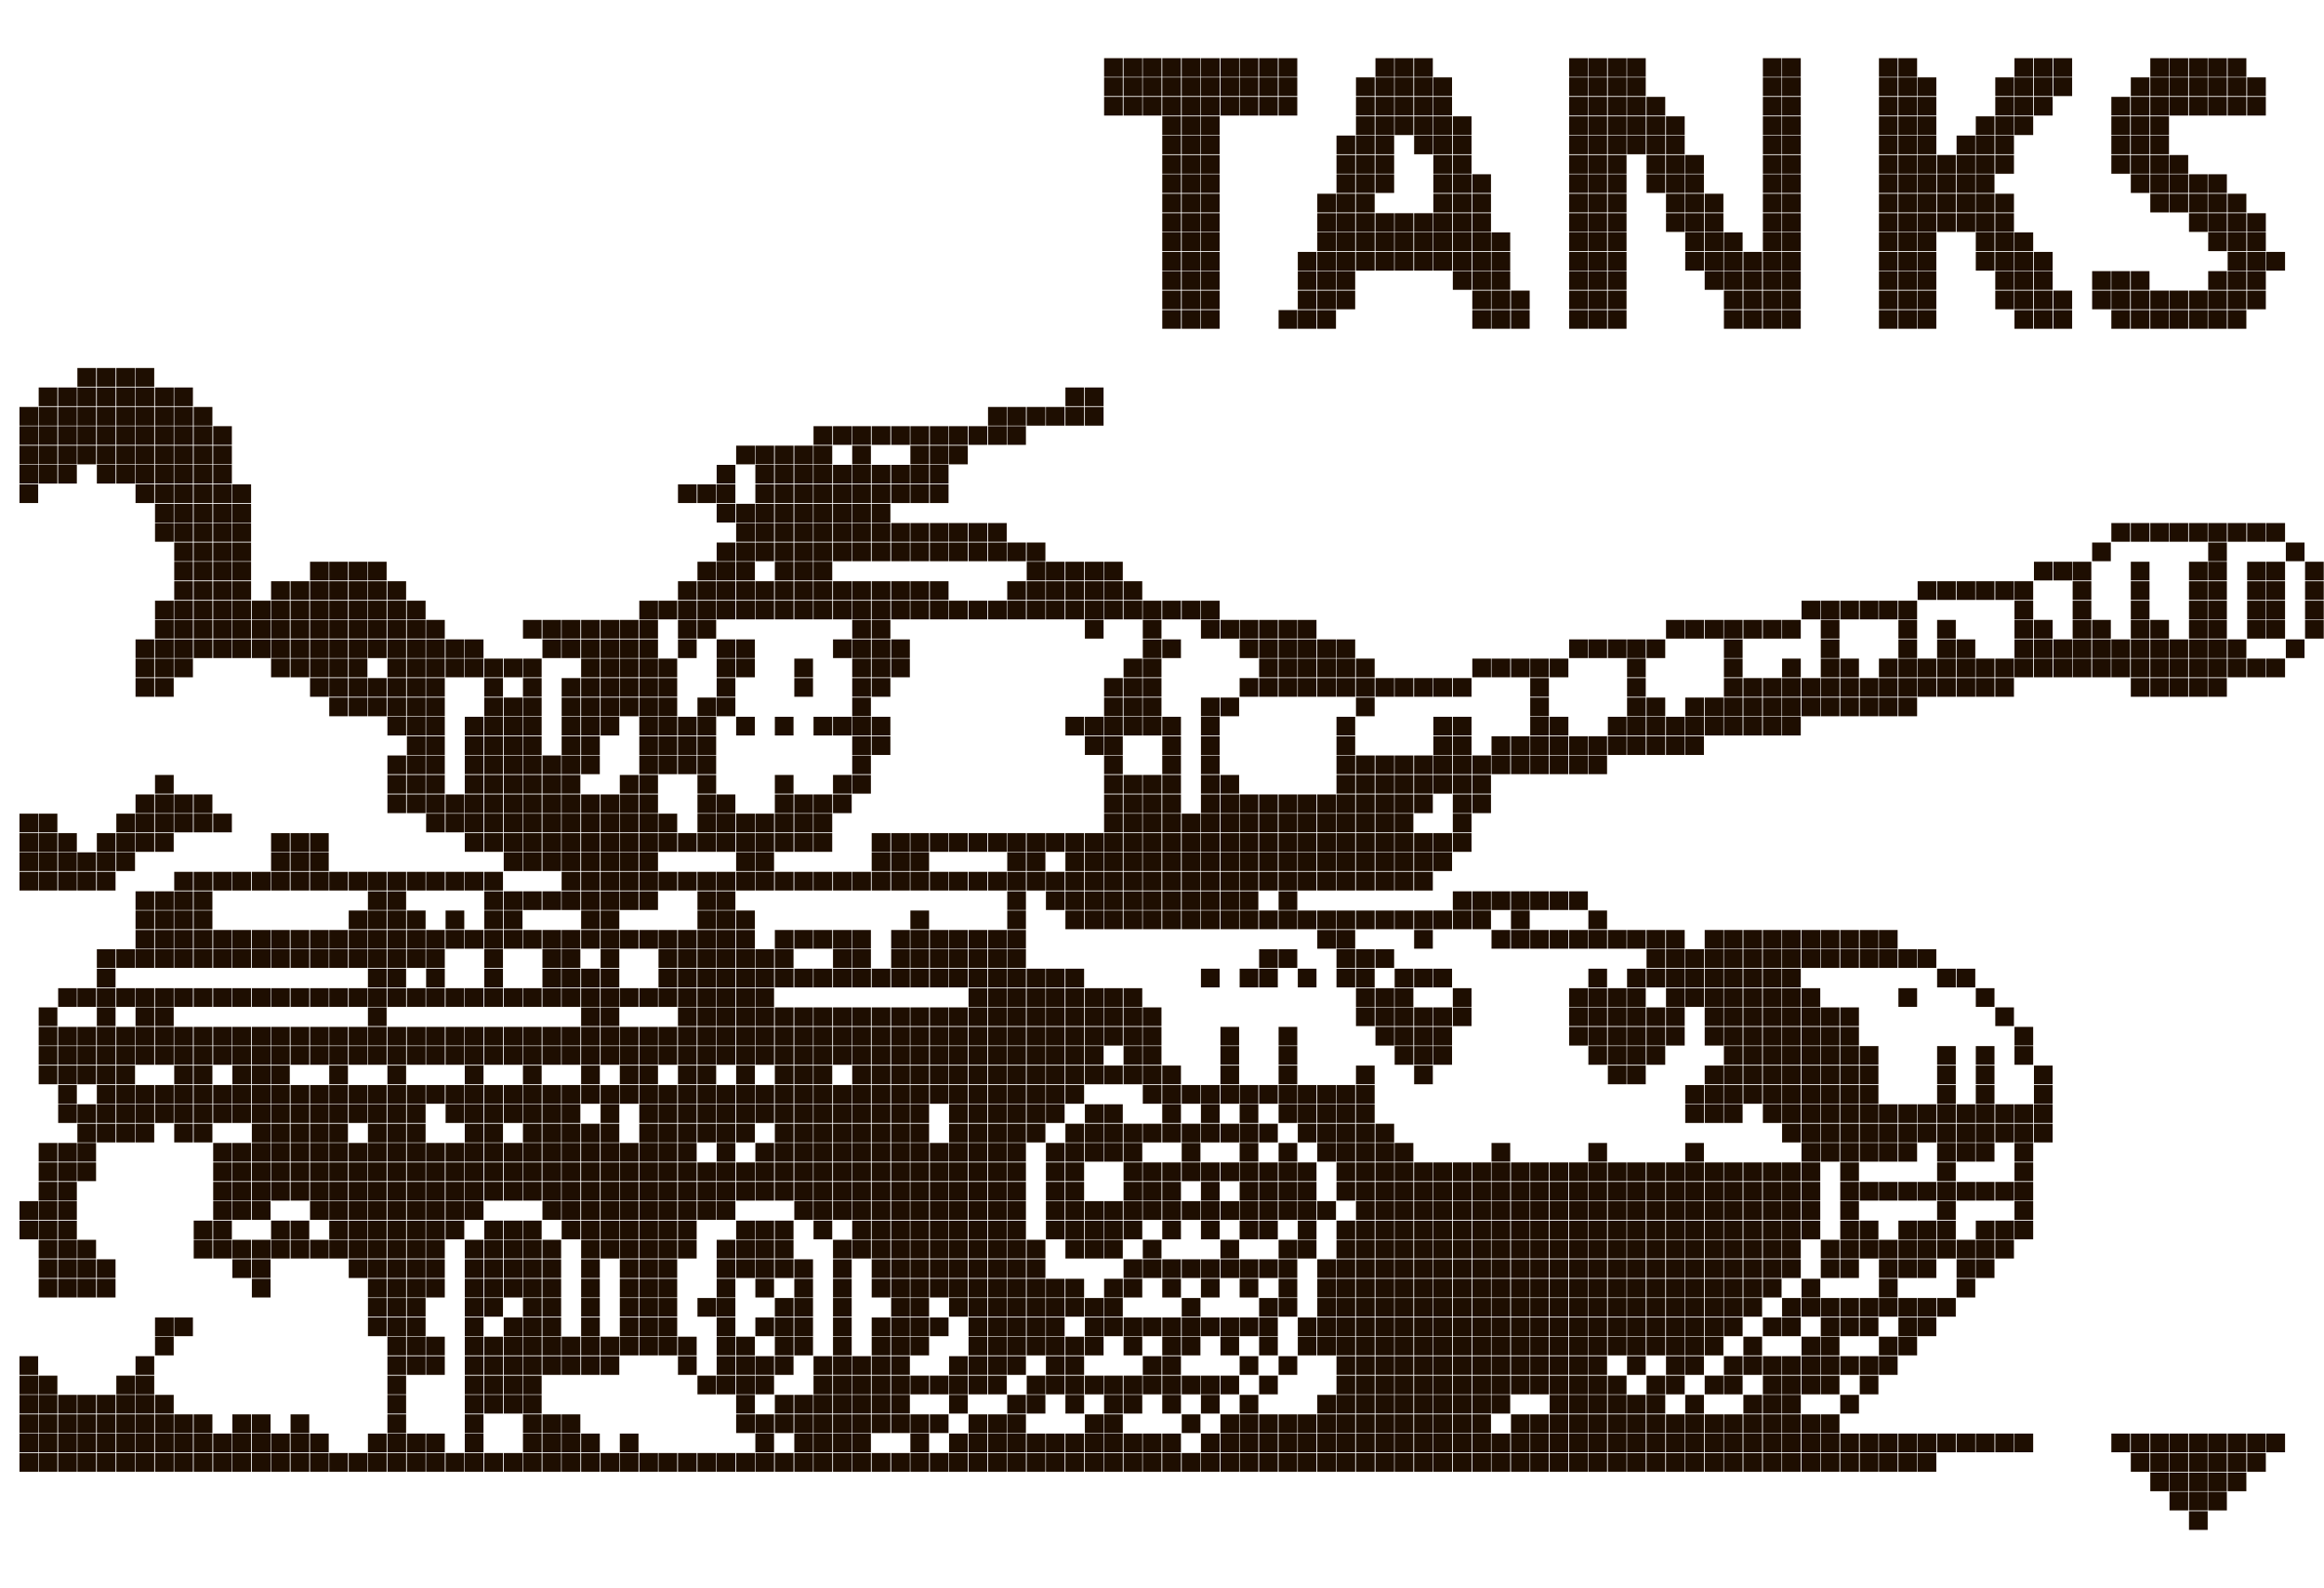 <?xml version="1.0" encoding="utf-8"?>
<!-- Generator: Adobe Illustrator 27.3.1, SVG Export Plug-In . SVG Version: 6.00 Build 0)  -->
<svg version="1.1" id="Слой_1" xmlns:ev="http://www.w3.org/2001/xml-events"
	 xmlns="http://www.w3.org/2000/svg" xmlns:xlink="http://www.w3.org/1999/xlink" x="0px" y="0px" viewBox="0 0 871 595"
	 style="enable-background:new 0 0 871 595;" xml:space="preserve">
<style type="text/css">
	.st0{fill:#1E0E01;}
</style>
<path class="st0" d="M413.8,21.8h7v7h-7V21.8z M421.1,21.8h7v7h-7V21.8z M428.3,21.8h7v7h-7V21.8z M435.6,21.8h7v7h-7V21.8z
	 M442.9,21.8h7v7h-7V21.8z M450.1,21.8h7v7h-7V21.8z M457.4,21.8h7v7h-7V21.8z M464.6,21.8h7v7h-7V21.8z M471.9,21.8h7v7h-7V21.8z
	 M479.2,21.8h7v7h-7V21.8z M515.5,21.8h7v7h-7V21.8z M522.7,21.8h7v7h-7V21.8z M530,21.8h7v7h-7V21.8z M588.1,21.8h7v7h-7V21.8z
	 M595.3,21.8h7v7h-7V21.8z M602.6,21.8h7v7h-7V21.8z M609.8,21.8h7v7h-7V21.8z M660.7,21.8h7v7h-7V21.8z M667.9,21.8h7v7h-7V21.8z
	 M704.2,21.8h7v7h-7V21.8z M711.5,21.8h7v7h-7V21.8z M755,21.8h7v7h-7V21.8z M762.3,21.8h7v7h-7V21.8z M769.6,21.8h7v7h-7V21.8z
	 M805.9,21.8h7v7h-7V21.8z M813.1,21.8h7v7h-7V21.8z M820.4,21.8h7v7h-7V21.8z M827.6,21.8h7v7h-7V21.8z M834.9,21.8h7v7h-7V21.8z
	 M413.8,29h7v7h-7V29z M421.1,29h7v7h-7V29z M428.3,29h7v7h-7V29z M435.6,29h7v7h-7V29z M442.9,29h7v7h-7V29z M450.1,29h7v7h-7V29z
	 M457.4,29h7v7h-7V29z M464.6,29h7v7h-7V29z M471.9,29h7v7h-7V29z M479.2,29h7v7h-7V29z M508.2,29h7v7h-7V29z M515.5,29h7v7h-7V29z
	 M522.7,29h7v7h-7V29z M530,29h7v7h-7V29z M537.2,29h7v7h-7V29z M588.1,29h7v7h-7V29z M595.3,29h7v7h-7V29z M602.6,29h7v7h-7V29z
	 M609.8,29h7v7h-7V29z M660.7,29h7v7h-7V29z M667.9,29h7v7h-7V29z M704.2,29h7v7h-7V29z M711.5,29h7v7h-7V29z M718.7,29h7v7h-7V29z
	 M747.8,29h7v7h-7V29z M755,29h7v7h-7V29z M762.3,29h7v7h-7V29z M769.6,29h7v7h-7V29z M798.6,29h7v7h-7V29z M805.9,29h7v7h-7V29z
	 M813.1,29h7v7h-7V29z M820.4,29h7v7h-7V29z M827.6,29h7v7h-7V29z M834.9,29h7v7h-7V29z M842.2,29h7v7h-7V29z M413.8,36.3h7v7h-7
	V36.3z M421.1,36.3h7v7h-7V36.3z M428.3,36.3h7v7h-7V36.3z M435.6,36.3h7v7h-7V36.3z M442.9,36.3h7v7h-7V36.3z M450.1,36.3h7v7h-7
	V36.3z M457.4,36.3h7v7h-7V36.3z M464.6,36.3h7v7h-7V36.3z M471.9,36.3h7v7h-7V36.3z M479.2,36.3h7v7h-7V36.3z M508.2,36.3h7v7h-7
	V36.3z M515.5,36.3h7v7h-7V36.3z M522.7,36.3h7v7h-7V36.3z M530,36.3h7v7h-7V36.3z M537.2,36.3h7v7h-7V36.3z M588.1,36.3h7v7h-7
	V36.3z M595.3,36.3h7v7h-7V36.3z M602.6,36.3h7v7h-7V36.3z M609.8,36.3h7v7h-7V36.3z M617.1,36.3h7v7h-7V36.3z M660.7,36.3h7v7h-7
	V36.3z M667.9,36.3h7v7h-7V36.3z M704.2,36.3h7v7h-7V36.3z M711.5,36.3h7v7h-7V36.3z M718.7,36.3h7v7h-7V36.3z M747.8,36.3h7v7h-7
	V36.3z M755,36.3h7v7h-7V36.3z M762.3,36.3h7v7h-7V36.3z M791.3,36.3h7v7h-7V36.3z M798.6,36.3h7v7h-7V36.3z M805.9,36.3h7v7h-7
	V36.3z M813.1,36.3h7v7h-7V36.3z M820.4,36.3h7v7h-7V36.3z M827.6,36.3h7v7h-7V36.3z M834.9,36.3h7v7h-7V36.3z M842.2,36.3h7v7h-7
	V36.3z M435.6,43.6h7v7h-7V43.6z M442.9,43.6h7v7h-7V43.6z M450.1,43.6h7v7h-7V43.6z M508.2,43.6h7v7h-7V43.6z M515.5,43.6h7v7h-7
	V43.6z M522.7,43.6h7v7h-7V43.6z M530,43.6h7v7h-7V43.6z M537.2,43.6h7v7h-7V43.6z M544.5,43.6h7v7h-7V43.6z M588.1,43.6h7v7h-7
	V43.6z M595.3,43.6h7v7h-7V43.6z M602.6,43.6h7v7h-7V43.6z M609.8,43.6h7v7h-7V43.6z M617.1,43.6h7v7h-7V43.6z M624.4,43.6h7v7h-7
	V43.6z M660.7,43.6h7v7h-7V43.6z M667.9,43.6h7v7h-7V43.6z M704.2,43.6h7v7h-7V43.6z M711.5,43.6h7v7h-7V43.6z M718.7,43.6h7v7h-7
	V43.6z M740.5,43.6h7v7h-7V43.6z M747.8,43.6h7v7h-7V43.6z M755,43.6h7v7h-7V43.6z M791.3,43.6h7v7h-7V43.6z M798.6,43.6h7v7h-7
	V43.6z M805.9,43.6h7v7h-7V43.6z M435.6,50.8h7v7h-7V50.8z M442.9,50.8h7v7h-7V50.8z M450.1,50.8h7v7h-7V50.8z M500.9,50.8h7v7h-7
	V50.8z M508.2,50.8h7v7h-7V50.8z M515.5,50.8h7v7h-7V50.8z M530,50.8h7v7h-7V50.8z M537.2,50.8h7v7h-7V50.8z M544.5,50.8h7v7h-7
	V50.8z M588.1,50.8h7v7h-7V50.8z M595.3,50.8h7v7h-7V50.8z M602.6,50.8h7v7h-7V50.8z M609.8,50.8h7v7h-7V50.8z M617.1,50.8h7v7h-7
	V50.8z M624.4,50.8h7v7h-7V50.8z M660.7,50.8h7v7h-7V50.8z M667.9,50.8h7v7h-7V50.8z M704.2,50.8h7v7h-7V50.8z M711.5,50.8h7v7h-7
	V50.8z M718.7,50.8h7v7h-7V50.8z M733.3,50.8h7v7h-7V50.8z M740.5,50.8h7v7h-7V50.8z M747.8,50.8h7v7h-7V50.8z M791.3,50.8h7v7h-7
	V50.8z M798.6,50.8h7v7h-7V50.8z M805.9,50.8h7v7h-7V50.8z M435.6,58.1h7v7h-7V58.1z M442.9,58.1h7v7h-7V58.1z M450.1,58.1h7v7h-7
	V58.1z M500.9,58.1h7v7h-7V58.1z M508.2,58.1h7v7h-7V58.1z M515.5,58.1h7v7h-7V58.1z M537.2,58.1h7v7h-7V58.1z M544.5,58.1h7v7h-7
	V58.1z M588.1,58.1h7v7h-7V58.1z M595.3,58.1h7v7h-7V58.1z M602.6,58.1h7v7h-7V58.1z M617.1,58.1h7v7h-7V58.1z M624.4,58.1h7v7h-7
	V58.1z M631.6,58.1h7v7h-7V58.1z M660.7,58.1h7v7h-7V58.1z M667.9,58.1h7v7h-7V58.1z M704.2,58.1h7v7h-7V58.1z M711.5,58.1h7v7h-7
	V58.1z M718.7,58.1h7v7h-7V58.1z M726,58.1h7v7h-7V58.1z M733.3,58.1h7v7h-7V58.1z M740.5,58.1h7v7h-7V58.1z M747.8,58.1h7v7h-7
	V58.1z M791.3,58.1h7v7h-7V58.1z M798.6,58.1h7v7h-7V58.1z M805.9,58.1h7v7h-7V58.1z M813.1,58.1h7v7h-7V58.1z M435.6,65.3h7v7h-7
	V65.3z M442.9,65.3h7v7h-7V65.3z M450.1,65.3h7v7h-7V65.3z M500.9,65.3h7v7h-7V65.3z M508.2,65.3h7v7h-7V65.3z M515.5,65.3h7v7h-7
	V65.3z M537.2,65.3h7v7h-7V65.3z M544.5,65.3h7v7h-7V65.3z M551.8,65.3h7v7h-7V65.3z M588.1,65.3h7v7h-7V65.3z M595.3,65.3h7v7h-7
	V65.3z M602.6,65.3h7v7h-7V65.3z M617.1,65.3h7v7h-7V65.3z M624.4,65.3h7v7h-7V65.3z M631.6,65.3h7v7h-7V65.3z M660.7,65.3h7v7h-7
	V65.3z M667.9,65.3h7v7h-7V65.3z M704.2,65.3h7v7h-7V65.3z M711.5,65.3h7v7h-7V65.3z M718.7,65.3h7v7h-7V65.3z M726,65.3h7v7h-7
	V65.3z M733.3,65.3h7v7h-7V65.3z M740.5,65.3h7v7h-7V65.3z M798.6,65.3h7v7h-7V65.3z M805.9,65.3h7v7h-7V65.3z M813.1,65.3h7v7h-7
	V65.3z M820.4,65.3h7v7h-7V65.3z M827.6,65.3h7v7h-7V65.3z M435.6,72.6h7v7h-7V72.6z M442.9,72.6h7v7h-7V72.6z M450.1,72.6h7v7h-7
	V72.6z M493.7,72.6h7v7h-7V72.6z M500.9,72.6h7v7h-7V72.6z M508.2,72.6h7v7h-7V72.6z M537.2,72.6h7v7h-7V72.6z M544.5,72.6h7v7h-7
	V72.6z M551.8,72.6h7v7h-7V72.6z M588.1,72.6h7v7h-7V72.6z M595.3,72.6h7v7h-7V72.6z M602.6,72.6h7v7h-7V72.6z M624.4,72.6h7v7h-7
	V72.6z M631.6,72.6h7v7h-7V72.6z M638.9,72.6h7v7h-7V72.6z M660.7,72.6h7v7h-7V72.6z M667.9,72.6h7v7h-7V72.6z M704.2,72.6h7v7h-7
	V72.6z M711.5,72.6h7v7h-7V72.6z M718.7,72.6h7v7h-7V72.6z M726,72.6h7v7h-7V72.6z M733.3,72.6h7v7h-7V72.6z M740.5,72.6h7v7h-7
	V72.6z M747.8,72.6h7v7h-7V72.6z M805.9,72.6h7v7h-7V72.6z M813.1,72.6h7v7h-7V72.6z M820.4,72.6h7v7h-7V72.6z M827.6,72.6h7v7h-7
	V72.6z M834.9,72.6h7v7h-7V72.6z M435.6,79.9h7v7h-7V79.9z M442.9,79.9h7v7h-7V79.9z M450.1,79.9h7v7h-7V79.9z M493.7,79.9h7v7h-7
	V79.9z M500.9,79.9h7v7h-7V79.9z M508.2,79.9h7v7h-7V79.9z M515.5,79.9h7v7h-7V79.9z M522.7,79.9h7v7h-7V79.9z M530,79.9h7v7h-7
	V79.9z M537.2,79.9h7v7h-7V79.9z M544.5,79.9h7v7h-7V79.9z M551.8,79.9h7v7h-7V79.9z M588.1,79.9h7v7h-7V79.9z M595.3,79.9h7v7h-7
	V79.9z M602.6,79.9h7v7h-7V79.9z M624.4,79.9h7v7h-7V79.9z M631.6,79.9h7v7h-7V79.9z M638.9,79.9h7v7h-7V79.9z M660.7,79.9h7v7h-7
	V79.9z M667.9,79.9h7v7h-7V79.9z M704.2,79.9h7v7h-7V79.9z M711.5,79.9h7v7h-7V79.9z M718.7,79.9h7v7h-7V79.9z M726,79.9h7v7h-7
	V79.9z M733.3,79.9h7v7h-7V79.9z M740.5,79.9h7v7h-7V79.9z M747.8,79.9h7v7h-7V79.9z M820.4,79.9h7v7h-7V79.9z M827.6,79.9h7v7h-7
	V79.9z M834.9,79.9h7v7h-7V79.9z M842.2,79.9h7v7h-7V79.9z M435.6,87.1h7v7h-7V87.1z M442.9,87.1h7v7h-7V87.1z M450.1,87.1h7v7h-7
	V87.1z M493.7,87.1h7v7h-7V87.1z M500.9,87.1h7v7h-7V87.1z M508.2,87.1h7v7h-7V87.1z M515.5,87.1h7v7h-7V87.1z M522.7,87.1h7v7h-7
	V87.1z M530,87.1h7v7h-7V87.1z M537.2,87.1h7v7h-7V87.1z M544.5,87.1h7v7h-7V87.1z M551.8,87.1h7v7h-7V87.1z M559,87.1h7v7h-7V87.1z
	 M588.1,87.1h7v7h-7V87.1z M595.3,87.1h7v7h-7V87.1z M602.6,87.1h7v7h-7V87.1z M631.6,87.1h7v7h-7V87.1z M638.9,87.1h7v7h-7V87.1z
	 M646.1,87.1h7v7h-7V87.1z M660.7,87.1h7v7h-7V87.1z M667.9,87.1h7v7h-7V87.1z M704.2,87.1h7v7h-7V87.1z M711.5,87.1h7v7h-7V87.1z
	 M718.7,87.1h7v7h-7V87.1z M740.5,87.1h7v7h-7V87.1z M747.8,87.1h7v7h-7V87.1z M755,87.1h7v7h-7V87.1z M827.6,87.1h7v7h-7V87.1z
	 M834.9,87.1h7v7h-7V87.1z M842.2,87.1h7v7h-7V87.1z M435.6,94.4h7v7h-7V94.4z M442.9,94.4h7v7h-7V94.4z M450.1,94.4h7v7h-7V94.4z
	 M486.4,94.4h7v7h-7V94.4z M493.7,94.4h7v7h-7V94.4z M500.9,94.4h7v7h-7V94.4z M508.2,94.4h7v7h-7V94.4z M515.5,94.4h7v7h-7V94.4z
	 M522.7,94.4h7v7h-7V94.4z M530,94.4h7v7h-7V94.4z M537.2,94.4h7v7h-7V94.4z M544.5,94.4h7v7h-7V94.4z M551.8,94.4h7v7h-7V94.4z
	 M559,94.4h7v7h-7V94.4z M588.1,94.4h7v7h-7V94.4z M595.3,94.4h7v7h-7V94.4z M602.6,94.4h7v7h-7V94.4z M631.6,94.4h7v7h-7V94.4z
	 M638.9,94.4h7v7h-7V94.4z M646.1,94.4h7v7h-7V94.4z M653.4,94.4h7v7h-7V94.4z M660.7,94.4h7v7h-7V94.4z M667.9,94.4h7v7h-7V94.4z
	 M704.2,94.4h7v7h-7V94.4z M711.5,94.4h7v7h-7V94.4z M718.7,94.4h7v7h-7V94.4z M740.5,94.4h7v7h-7V94.4z M747.8,94.4h7v7h-7V94.4z
	 M755,94.4h7v7h-7V94.4z M762.3,94.4h7v7h-7V94.4z M834.9,94.4h7v7h-7V94.4z M842.2,94.4h7v7h-7V94.4z M849.4,94.4h7v7h-7V94.4z
	 M435.6,101.6h7v7h-7V101.6z M442.9,101.6h7v7h-7V101.6z M450.1,101.6h7v7h-7V101.6z M486.4,101.6h7v7h-7V101.6z M493.7,101.6h7v7
	h-7V101.6z M500.9,101.6h7v7h-7V101.6z M544.5,101.6h7v7h-7V101.6z M551.8,101.6h7v7h-7V101.6z M559,101.6h7v7h-7V101.6z
	 M588.1,101.6h7v7h-7V101.6z M595.3,101.6h7v7h-7V101.6z M602.6,101.6h7v7h-7V101.6z M638.9,101.6h7v7h-7V101.6z M646.1,101.6h7v7
	h-7V101.6z M653.4,101.6h7v7h-7V101.6z M660.7,101.6h7v7h-7V101.6z M667.9,101.6h7v7h-7V101.6z M704.2,101.6h7v7h-7V101.6z
	 M711.5,101.6h7v7h-7V101.6z M718.7,101.6h7v7h-7V101.6z M747.8,101.6h7v7h-7V101.6z M755,101.6h7v7h-7V101.6z M762.3,101.6h7v7h-7
	V101.6z M784.1,101.6h7v7h-7V101.6z M791.3,101.6h7v7h-7V101.6z M798.6,101.6h7v7h-7V101.6z M827.6,101.6h7v7h-7V101.6z
	 M834.9,101.6h7v7h-7V101.6z M842.2,101.6h7v7h-7V101.6z M435.6,108.9h7v7h-7V108.9z M442.9,108.9h7v7h-7V108.9z M450.1,108.9h7v7
	h-7V108.9z M486.4,108.9h7v7h-7V108.9z M493.7,108.9h7v7h-7V108.9z M500.9,108.9h7v7h-7V108.9z M551.8,108.9h7v7h-7V108.9z
	 M559,108.9h7v7h-7V108.9z M566.3,108.9h7v7h-7V108.9z M588.1,108.9h7v7h-7V108.9z M595.3,108.9h7v7h-7V108.9z M602.6,108.9h7v7h-7
	V108.9z M646.1,108.9h7v7h-7V108.9z M653.4,108.9h7v7h-7V108.9z M660.7,108.9h7v7h-7V108.9z M667.9,108.9h7v7h-7V108.9z
	 M704.2,108.9h7v7h-7V108.9z M711.5,108.9h7v7h-7V108.9z M718.7,108.9h7v7h-7V108.9z M747.8,108.9h7v7h-7V108.9z M755,108.9h7v7h-7
	V108.9z M762.3,108.9h7v7h-7V108.9z M769.6,108.9h7v7h-7V108.9z M784.1,108.9h7v7h-7V108.9z M791.3,108.9h7v7h-7V108.9z
	 M798.6,108.9h7v7h-7V108.9z M805.9,108.9h7v7h-7V108.9z M813.1,108.9h7v7h-7V108.9z M820.4,108.9h7v7h-7V108.9z M827.6,108.9h7v7
	h-7V108.9z M834.9,108.9h7v7h-7V108.9z M842.2,108.9h7v7h-7V108.9z M435.6,116.2h7v7h-7V116.2z M442.9,116.2h7v7h-7V116.2z
	 M450.1,116.2h7v7h-7V116.2z M479.2,116.2h7v7h-7V116.2z M486.4,116.2h7v7h-7V116.2z M493.7,116.2h7v7h-7V116.2z M551.8,116.2h7v7
	h-7V116.2z M559,116.2h7v7h-7V116.2z M566.3,116.2h7v7h-7V116.2z M588.1,116.2h7v7h-7V116.2z M595.3,116.2h7v7h-7V116.2z
	 M602.6,116.2h7v7h-7V116.2z M646.1,116.2h7v7h-7V116.2z M653.4,116.2h7v7h-7V116.2z M660.7,116.2h7v7h-7V116.2z M667.9,116.2h7v7
	h-7V116.2z M704.2,116.2h7v7h-7V116.2z M711.5,116.2h7v7h-7V116.2z M718.7,116.2h7v7h-7V116.2z M755,116.2h7v7h-7V116.2z
	 M762.3,116.2h7v7h-7V116.2z M769.6,116.2h7v7h-7V116.2z M791.3,116.2h7v7h-7V116.2z M798.6,116.2h7v7h-7V116.2z M805.9,116.2h7v7
	h-7V116.2z M813.1,116.2h7v7h-7V116.2z M820.4,116.2h7v7h-7V116.2z M827.6,116.2h7v7h-7V116.2z M834.9,116.2h7v7h-7V116.2z
	 M29,137.9h7v7h-7V137.9z M36.3,137.9h7v7h-7V137.9z M43.6,137.9h7v7h-7V137.9z M50.8,137.9h7v7h-7V137.9z M14.5,145.2h7v7h-7V145.2
	z M21.8,145.2h7v7h-7V145.2z M29,145.2h7v7h-7V145.2z M36.3,145.2h7v7h-7V145.2z M43.6,145.2h7v7h-7V145.2z M50.8,145.2h7v7h-7
	V145.2z M58.1,145.2h7v7h-7V145.2z M65.3,145.2h7v7h-7V145.2z M399.3,145.2h7v7h-7V145.2z M406.6,145.2h7v7h-7V145.2z M7.3,152.5h7
	v7h-7V152.5z M14.5,152.5h7v7h-7V152.5z M21.8,152.5h7v7h-7V152.5z M29,152.5h7v7h-7V152.5z M36.3,152.5h7v7h-7V152.5z M43.6,152.5
	h7v7h-7V152.5z M50.8,152.5h7v7h-7V152.5z M58.1,152.5h7v7h-7V152.5z M65.3,152.5h7v7h-7V152.5z M72.6,152.5h7v7h-7V152.5z
	 M370.3,152.5h7v7h-7V152.5z M377.5,152.5h7v7h-7V152.5z M384.8,152.5h7v7h-7V152.5z M392,152.5h7v7h-7V152.5z M399.3,152.5h7v7h-7
	V152.5z M406.6,152.5h7v7h-7V152.5z M7.3,159.7h7v7h-7V159.7z M14.5,159.7h7v7h-7V159.7z M21.8,159.7h7v7h-7V159.7z M29,159.7h7v7
	h-7V159.7z M36.3,159.7h7v7h-7V159.7z M43.6,159.7h7v7h-7V159.7z M50.8,159.7h7v7h-7V159.7z M58.1,159.7h7v7h-7V159.7z M65.3,159.7
	h7v7h-7V159.7z M72.6,159.7h7v7h-7V159.7z M79.9,159.7h7v7h-7V159.7z M304.9,159.7h7v7h-7V159.7z M312.2,159.7h7v7h-7V159.7z
	 M319.4,159.7h7v7h-7V159.7z M326.7,159.7h7v7h-7V159.7z M334,159.7h7v7h-7V159.7z M341.2,159.7h7v7h-7V159.7z M348.5,159.7h7v7h-7
	V159.7z M355.7,159.7h7v7h-7V159.7z M363,159.7h7v7h-7V159.7z M370.3,159.7h7v7h-7V159.7z M377.5,159.7h7v7h-7V159.7z M7.3,167h7v7
	h-7V167z M14.5,167h7v7h-7V167z M21.8,167h7v7h-7V167z M29,167h7v7h-7V167z M36.3,167h7v7h-7V167z M43.6,167h7v7h-7V167z M50.8,167
	h7v7h-7V167z M58.1,167h7v7h-7V167z M65.3,167h7v7h-7V167z M72.6,167h7v7h-7V167z M79.9,167h7v7h-7V167z M275.9,167h7v7h-7V167z
	 M283.1,167h7v7h-7V167z M290.4,167h7v7h-7V167z M297.7,167h7v7h-7V167z M304.9,167h7v7h-7V167z M319.4,167h7v7h-7V167z M341.2,167
	h7v7h-7V167z M348.5,167h7v7h-7V167z M355.7,167h7v7h-7V167z M7.3,174.2h7v7h-7V174.2z M14.5,174.2h7v7h-7V174.2z M21.8,174.2h7v7
	h-7V174.2z M36.3,174.2h7v7h-7V174.2z M43.6,174.2h7v7h-7V174.2z M50.8,174.2h7v7h-7V174.2z M58.1,174.2h7v7h-7V174.2z M65.3,174.2
	h7v7h-7V174.2z M72.6,174.2h7v7h-7V174.2z M79.9,174.2h7v7h-7V174.2z M268.6,174.2h7v7h-7V174.2z M283.1,174.2h7v7h-7V174.2z
	 M290.4,174.2h7v7h-7V174.2z M297.7,174.2h7v7h-7V174.2z M304.9,174.2h7v7h-7V174.2z M312.2,174.2h7v7h-7V174.2z M319.4,174.2h7v7
	h-7V174.2z M326.7,174.2h7v7h-7V174.2z M334,174.2h7v7h-7V174.2z M341.2,174.2h7v7h-7V174.2z M348.5,174.2h7v7h-7V174.2z M7.3,181.5
	h7v7h-7V181.5z M50.8,181.5h7v7h-7V181.5z M58.1,181.5h7v7h-7V181.5z M65.3,181.5h7v7h-7V181.5z M72.6,181.5h7v7h-7V181.5z
	 M79.9,181.5h7v7h-7V181.5z M87.1,181.5h7v7h-7V181.5z M254.1,181.5h7v7h-7V181.5z M261.4,181.5h7v7h-7V181.5z M268.6,181.5h7v7h-7
	V181.5z M283.1,181.5h7v7h-7V181.5z M290.4,181.5h7v7h-7V181.5z M297.7,181.5h7v7h-7V181.5z M304.9,181.5h7v7h-7V181.5z
	 M312.2,181.5h7v7h-7V181.5z M319.4,181.5h7v7h-7V181.5z M326.7,181.5h7v7h-7V181.5z M334,181.5h7v7h-7V181.5z M341.2,181.5h7v7h-7
	V181.5z M348.5,181.5h7v7h-7V181.5z M58.1,188.8h7v7h-7V188.8z M65.3,188.8h7v7h-7V188.8z M72.6,188.8h7v7h-7V188.8z M79.9,188.8h7
	v7h-7V188.8z M87.1,188.8h7v7h-7V188.8z M268.6,188.8h7v7h-7V188.8z M275.9,188.8h7v7h-7V188.8z M283.1,188.8h7v7h-7V188.8z
	 M290.4,188.8h7v7h-7V188.8z M297.7,188.8h7v7h-7V188.8z M304.9,188.8h7v7h-7V188.8z M312.2,188.8h7v7h-7V188.8z M319.4,188.8h7v7
	h-7V188.8z M326.7,188.8h7v7h-7V188.8z M58.1,196h7v7h-7V196z M65.3,196h7v7h-7V196z M72.6,196h7v7h-7V196z M79.9,196h7v7h-7V196z
	 M87.1,196h7v7h-7V196z M275.9,196h7v7h-7V196z M283.1,196h7v7h-7V196z M290.4,196h7v7h-7V196z M297.7,196h7v7h-7V196z M304.9,196h7
	v7h-7V196z M312.2,196h7v7h-7V196z M319.4,196h7v7h-7V196z M326.7,196h7v7h-7V196z M334,196h7v7h-7V196z M341.2,196h7v7h-7V196z
	 M348.5,196h7v7h-7V196z M355.7,196h7v7h-7V196z M363,196h7v7h-7V196z M370.3,196h7v7h-7V196z M791.3,196h7v7h-7V196z M798.6,196h7
	v7h-7V196z M805.9,196h7v7h-7V196z M813.1,196h7v7h-7V196z M820.4,196h7v7h-7V196z M827.6,196h7v7h-7V196z M834.9,196h7v7h-7V196z
	 M842.2,196h7v7h-7V196z M849.4,196h7v7h-7V196z M65.3,203.3h7v7h-7V203.3z M72.6,203.3h7v7h-7V203.3z M79.9,203.3h7v7h-7V203.3z
	 M87.1,203.3h7v7h-7V203.3z M268.6,203.3h7v7h-7V203.3z M275.9,203.3h7v7h-7V203.3z M283.1,203.3h7v7h-7V203.3z M290.4,203.3h7v7h-7
	V203.3z M297.7,203.3h7v7h-7V203.3z M304.9,203.3h7v7h-7V203.3z M312.2,203.3h7v7h-7V203.3z M319.4,203.3h7v7h-7V203.3z
	 M326.7,203.3h7v7h-7V203.3z M334,203.3h7v7h-7V203.3z M341.2,203.3h7v7h-7V203.3z M348.5,203.3h7v7h-7V203.3z M355.7,203.3h7v7h-7
	V203.3z M363,203.3h7v7h-7V203.3z M370.3,203.3h7v7h-7V203.3z M377.5,203.3h7v7h-7V203.3z M384.8,203.3h7v7h-7V203.3z M784.1,203.3
	h7v7h-7V203.3z M827.6,203.3h7v7h-7V203.3z M856.7,203.3h7v7h-7V203.3z M65.3,210.5h7v7h-7V210.5z M72.6,210.5h7v7h-7V210.5z
	 M79.9,210.5h7v7h-7V210.5z M87.1,210.5h7v7h-7V210.5z M116.2,210.5h7v7h-7V210.5z M123.4,210.5h7v7h-7V210.5z M130.7,210.5h7v7h-7
	V210.5z M137.9,210.5h7v7h-7V210.5z M261.4,210.5h7v7h-7V210.5z M268.6,210.5h7v7h-7V210.5z M275.9,210.5h7v7h-7V210.5z
	 M290.4,210.5h7v7h-7V210.5z M297.7,210.5h7v7h-7V210.5z M304.9,210.5h7v7h-7V210.5z M384.8,210.5h7v7h-7V210.5z M392,210.5h7v7h-7
	V210.5z M399.3,210.5h7v7h-7V210.5z M406.6,210.5h7v7h-7V210.5z M413.8,210.5h7v7h-7V210.5z M762.3,210.5h7v7h-7V210.5z
	 M769.6,210.5h7v7h-7V210.5z M776.8,210.5h7v7h-7V210.5z M798.6,210.5h7v7h-7V210.5z M820.4,210.5h7v7h-7V210.5z M827.6,210.5h7v7
	h-7V210.5z M842.2,210.5h7v7h-7V210.5z M849.4,210.5h7v7h-7V210.5z M863.9,210.5h7v7h-7V210.5z M65.3,217.8h7v7h-7V217.8z
	 M72.6,217.8h7v7h-7V217.8z M79.9,217.8h7v7h-7V217.8z M87.1,217.8h7v7h-7V217.8z M101.6,217.8h7v7h-7V217.8z M108.9,217.8h7v7h-7
	V217.8z M116.2,217.8h7v7h-7V217.8z M123.4,217.8h7v7h-7V217.8z M130.7,217.8h7v7h-7V217.8z M137.9,217.8h7v7h-7V217.8z
	 M145.2,217.8h7v7h-7V217.8z M254.1,217.8h7v7h-7V217.8z M261.4,217.8h7v7h-7V217.8z M268.6,217.8h7v7h-7V217.8z M275.9,217.8h7v7
	h-7V217.8z M283.1,217.8h7v7h-7V217.8z M290.4,217.8h7v7h-7V217.8z M297.7,217.8h7v7h-7V217.8z M304.9,217.8h7v7h-7V217.8z
	 M312.2,217.8h7v7h-7V217.8z M319.4,217.8h7v7h-7V217.8z M326.7,217.8h7v7h-7V217.8z M334,217.8h7v7h-7V217.8z M341.2,217.8h7v7h-7
	V217.8z M348.5,217.8h7v7h-7V217.8z M377.5,217.8h7v7h-7V217.8z M384.8,217.8h7v7h-7V217.8z M392,217.8h7v7h-7V217.8z M399.3,217.8
	h7v7h-7V217.8z M406.6,217.8h7v7h-7V217.8z M413.8,217.8h7v7h-7V217.8z M421.1,217.8h7v7h-7V217.8z M718.7,217.8h7v7h-7V217.8z
	 M726,217.8h7v7h-7V217.8z M733.3,217.8h7v7h-7V217.8z M740.5,217.8h7v7h-7V217.8z M747.8,217.8h7v7h-7V217.8z M755,217.8h7v7h-7
	V217.8z M776.8,217.8h7v7h-7V217.8z M798.6,217.8h7v7h-7V217.8z M820.4,217.8h7v7h-7V217.8z M827.6,217.8h7v7h-7V217.8z
	 M842.2,217.8h7v7h-7V217.8z M849.4,217.8h7v7h-7V217.8z M863.9,217.8h7v7h-7V217.8z M58.1,225.1h7v7h-7V225.1z M65.3,225.1h7v7h-7
	V225.1z M72.6,225.1h7v7h-7V225.1z M79.9,225.1h7v7h-7V225.1z M87.1,225.1h7v7h-7V225.1z M94.4,225.1h7v7h-7V225.1z M101.6,225.1h7
	v7h-7V225.1z M108.9,225.1h7v7h-7V225.1z M116.2,225.1h7v7h-7V225.1z M123.4,225.1h7v7h-7V225.1z M130.7,225.1h7v7h-7V225.1z
	 M137.9,225.1h7v7h-7V225.1z M145.2,225.1h7v7h-7V225.1z M152.5,225.1h7v7h-7V225.1z M239.6,225.1h7v7h-7V225.1z M246.8,225.1h7v7
	h-7V225.1z M254.1,225.1h7v7h-7V225.1z M261.4,225.1h7v7h-7V225.1z M268.6,225.1h7v7h-7V225.1z M275.9,225.1h7v7h-7V225.1z
	 M283.1,225.1h7v7h-7V225.1z M290.4,225.1h7v7h-7V225.1z M297.7,225.1h7v7h-7V225.1z M304.9,225.1h7v7h-7V225.1z M312.2,225.1h7v7
	h-7V225.1z M319.4,225.1h7v7h-7V225.1z M326.7,225.1h7v7h-7V225.1z M334,225.1h7v7h-7V225.1z M341.2,225.1h7v7h-7V225.1z
	 M348.5,225.1h7v7h-7V225.1z M355.7,225.1h7v7h-7V225.1z M363,225.1h7v7h-7V225.1z M370.3,225.1h7v7h-7V225.1z M377.5,225.1h7v7h-7
	V225.1z M384.8,225.1h7v7h-7V225.1z M392,225.1h7v7h-7V225.1z M399.3,225.1h7v7h-7V225.1z M406.6,225.1h7v7h-7V225.1z M413.8,225.1
	h7v7h-7V225.1z M421.1,225.1h7v7h-7V225.1z M428.3,225.1h7v7h-7V225.1z M435.6,225.1h7v7h-7V225.1z M442.9,225.1h7v7h-7V225.1z
	 M450.1,225.1h7v7h-7V225.1z M675.2,225.1h7v7h-7V225.1z M682.4,225.1h7v7h-7V225.1z M689.7,225.1h7v7h-7V225.1z M697,225.1h7v7h-7
	V225.1z M704.2,225.1h7v7h-7V225.1z M711.5,225.1h7v7h-7V225.1z M755,225.1h7v7h-7V225.1z M776.8,225.1h7v7h-7V225.1z M798.6,225.1
	h7v7h-7V225.1z M820.4,225.1h7v7h-7V225.1z M827.6,225.1h7v7h-7V225.1z M842.2,225.1h7v7h-7V225.1z M849.4,225.1h7v7h-7V225.1z
	 M863.9,225.1h7v7h-7V225.1z M58.1,232.3h7v7h-7V232.3z M65.3,232.3h7v7h-7V232.3z M72.6,232.3h7v7h-7V232.3z M79.9,232.3h7v7h-7
	V232.3z M87.1,232.3h7v7h-7V232.3z M94.4,232.3h7v7h-7V232.3z M101.6,232.3h7v7h-7V232.3z M108.9,232.3h7v7h-7V232.3z M116.2,232.3
	h7v7h-7V232.3z M123.4,232.3h7v7h-7V232.3z M130.7,232.3h7v7h-7V232.3z M137.9,232.3h7v7h-7V232.3z M145.2,232.3h7v7h-7V232.3z
	 M152.5,232.3h7v7h-7V232.3z M159.7,232.3h7v7h-7V232.3z M196,232.3h7v7h-7V232.3z M203.3,232.3h7v7h-7V232.3z M210.5,232.3h7v7h-7
	V232.3z M217.8,232.3h7v7h-7V232.3z M225.1,232.3h7v7h-7V232.3z M232.3,232.3h7v7h-7V232.3z M239.6,232.3h7v7h-7V232.3z
	 M254.1,232.3h7v7h-7V232.3z M261.4,232.3h7v7h-7V232.3z M319.4,232.3h7v7h-7V232.3z M326.7,232.3h7v7h-7V232.3z M406.6,232.3h7v7
	h-7V232.3z M428.3,232.3h7v7h-7V232.3z M450.1,232.3h7v7h-7V232.3z M457.4,232.3h7v7h-7V232.3z M464.6,232.3h7v7h-7V232.3z
	 M471.9,232.3h7v7h-7V232.3z M479.2,232.3h7v7h-7V232.3z M486.4,232.3h7v7h-7V232.3z M631.6,232.3h7v7h-7V232.3z M624.4,232.3h7v7
	h-7V232.3z M638.9,232.3h7v7h-7V232.3z M646.1,232.3h7v7h-7V232.3z M653.4,232.3h7v7h-7V232.3z M660.7,232.3h7v7h-7V232.3z
	 M667.9,232.3h7v7h-7V232.3z M682.4,232.3h7v7h-7V232.3z M711.5,232.3h7v7h-7V232.3z M726,232.3h7v7h-7V232.3z M755,232.3h7v7h-7
	V232.3z M762.3,232.3h7v7h-7V232.3z M776.8,232.3h7v7h-7V232.3z M784.1,232.3h7v7h-7V232.3z M798.6,232.3h7v7h-7V232.3z
	 M805.9,232.3h7v7h-7V232.3z M820.4,232.3h7v7h-7V232.3z M827.6,232.3h7v7h-7V232.3z M842.2,232.3h7v7h-7V232.3z M849.4,232.3h7v7
	h-7V232.3z M863.9,232.3h7v7h-7V232.3z M50.8,239.6h7v7h-7V239.6z M58.1,239.6h7v7h-7V239.6z M65.3,239.6h7v7h-7V239.6z M72.6,239.6
	h7v7h-7V239.6z M79.9,239.6h7v7h-7V239.6z M87.1,239.6h7v7h-7V239.6z M94.4,239.6h7v7h-7V239.6z M101.6,239.6h7v7h-7V239.6z
	 M108.9,239.6h7v7h-7V239.6z M116.2,239.6h7v7h-7V239.6z M123.4,239.6h7v7h-7V239.6z M130.7,239.6h7v7h-7V239.6z M137.9,239.6h7v7
	h-7V239.6z M145.2,239.6h7v7h-7V239.6z M152.5,239.6h7v7h-7V239.6z M159.7,239.6h7v7h-7V239.6z M167,239.6h7v7h-7V239.6z
	 M174.2,239.6h7v7h-7V239.6z M203.3,239.6h7v7h-7V239.6z M210.5,239.6h7v7h-7V239.6z M217.8,239.6h7v7h-7V239.6z M225.1,239.6h7v7
	h-7V239.6z M232.3,239.6h7v7h-7V239.6z M239.6,239.6h7v7h-7V239.6z M254.1,239.6h7v7h-7V239.6z M268.6,239.6h7v7h-7V239.6z
	 M275.9,239.6h7v7h-7V239.6z M312.2,239.6h7v7h-7V239.6z M319.4,239.6h7v7h-7V239.6z M326.7,239.6h7v7h-7V239.6z M334,239.6h7v7h-7
	V239.6z M428.3,239.6h7v7h-7V239.6z M435.6,239.6h7v7h-7V239.6z M464.6,239.6h7v7h-7V239.6z M471.9,239.6h7v7h-7V239.6z
	 M479.2,239.6h7v7h-7V239.6z M486.4,239.6h7v7h-7V239.6z M493.7,239.6h7v7h-7V239.6z M500.9,239.6h7v7h-7V239.6z M595.3,239.6h7v7
	h-7V239.6z M588.1,239.6h7v7h-7V239.6z M602.6,239.6h7v7h-7V239.6z M609.8,239.6h7v7h-7V239.6z M617.1,239.6h7v7h-7V239.6z
	 M646.1,239.6h7v7h-7V239.6z M682.4,239.6h7v7h-7V239.6z M711.5,239.6h7v7h-7V239.6z M726,239.6h7v7h-7V239.6z M733.3,239.6h7v7h-7
	V239.6z M755,239.6h7v7h-7V239.6z M762.3,239.6h7v7h-7V239.6z M769.6,239.6h7v7h-7V239.6z M776.8,239.6h7v7h-7V239.6z M784.1,239.6
	h7v7h-7V239.6z M791.3,239.6h7v7h-7V239.6z M798.6,239.6h7v7h-7V239.6z M805.9,239.6h7v7h-7V239.6z M813.1,239.6h7v7h-7V239.6z
	 M820.4,239.6h7v7h-7V239.6z M827.6,239.6h7v7h-7V239.6z M834.9,239.6h7v7h-7V239.6z M856.7,239.6h7v7h-7V239.6z M50.8,246.8h7v7h-7
	V246.8z M58.1,246.8h7v7h-7V246.8z M65.3,246.8h7v7h-7V246.8z M101.6,246.8h7v7h-7V246.8z M108.9,246.8h7v7h-7V246.8z M116.2,246.8
	h7v7h-7V246.8z M123.4,246.8h7v7h-7V246.8z M130.7,246.8h7v7h-7V246.8z M145.2,246.8h7v7h-7V246.8z M152.5,246.8h7v7h-7V246.8z
	 M159.7,246.8h7v7h-7V246.8z M167,246.8h7v7h-7V246.8z M174.2,246.8h7v7h-7V246.8z M181.5,246.8h7v7h-7V246.8z M188.8,246.8h7v7h-7
	V246.8z M196,246.8h7v7h-7V246.8z M217.8,246.8h7v7h-7V246.8z M225.1,246.8h7v7h-7V246.8z M232.3,246.8h7v7h-7V246.8z M239.6,246.8
	h7v7h-7V246.8z M246.8,246.8h7v7h-7V246.8z M268.6,246.8h7v7h-7V246.8z M275.9,246.8h7v7h-7V246.8z M297.7,246.8h7v7h-7V246.8z
	 M319.4,246.8h7v7h-7V246.8z M326.7,246.8h7v7h-7V246.8z M334,246.8h7v7h-7V246.8z M421.1,246.8h7v7h-7V246.8z M428.3,246.8h7v7h-7
	V246.8z M471.9,246.8h7v7h-7V246.8z M479.2,246.8h7v7h-7V246.8z M486.4,246.8h7v7h-7V246.8z M493.7,246.8h7v7h-7V246.8z
	 M500.9,246.8h7v7h-7V246.8z M508.2,246.8h7v7h-7V246.8z M551.8,246.8h7v7h-7V246.8z M559,246.8h7v7h-7V246.8z M566.3,246.8h7v7h-7
	V246.8z M573.5,246.8h7v7h-7V246.8z M580.8,246.8h7v7h-7V246.8z M609.8,246.8h7v7h-7V246.8z M646.1,246.8h7v7h-7V246.8z
	 M667.9,246.8h7v7h-7V246.8z M682.4,246.8h7v7h-7V246.8z M689.7,246.8h7v7h-7V246.8z M704.2,246.8h7v7h-7V246.8z M711.5,246.8h7v7
	h-7V246.8z M718.7,246.8h7v7h-7V246.8z M726,246.8h7v7h-7V246.8z M733.3,246.8h7v7h-7V246.8z M740.5,246.8h7v7h-7V246.8z
	 M747.8,246.8h7v7h-7V246.8z M755,246.8h7v7h-7V246.8z M762.3,246.8h7v7h-7V246.8z M769.6,246.8h7v7h-7V246.8z M776.8,246.8h7v7h-7
	V246.8z M784.1,246.8h7v7h-7V246.8z M791.3,246.8h7v7h-7V246.8z M798.6,246.8h7v7h-7V246.8z M805.9,246.8h7v7h-7V246.8z
	 M813.1,246.8h7v7h-7V246.8z M820.4,246.8h7v7h-7V246.8z M827.6,246.8h7v7h-7V246.8z M834.9,246.8h7v7h-7V246.8z M842.2,246.8h7v7
	h-7V246.8z M849.4,246.8h7v7h-7V246.8z M50.8,254.1h7v7h-7V254.1z M58.1,254.1h7v7h-7V254.1z M116.2,254.1h7v7h-7V254.1z
	 M123.4,254.1h7v7h-7V254.1z M130.7,254.1h7v7h-7V254.1z M137.9,254.1h7v7h-7V254.1z M145.2,254.1h7v7h-7V254.1z M152.5,254.1h7v7
	h-7V254.1z M159.7,254.1h7v7h-7V254.1z M181.5,254.1h7v7h-7V254.1z M196,254.1h7v7h-7V254.1z M210.5,254.1h7v7h-7V254.1z
	 M217.8,254.1h7v7h-7V254.1z M225.1,254.1h7v7h-7V254.1z M232.3,254.1h7v7h-7V254.1z M239.6,254.1h7v7h-7V254.1z M246.8,254.1h7v7
	h-7V254.1z M268.6,254.1h7v7h-7V254.1z M297.7,254.1h7v7h-7V254.1z M319.4,254.1h7v7h-7V254.1z M326.7,254.1h7v7h-7V254.1z
	 M413.8,254.1h7v7h-7V254.1z M421.1,254.1h7v7h-7V254.1z M428.3,254.1h7v7h-7V254.1z M464.6,254.1h7v7h-7V254.1z M471.9,254.1h7v7
	h-7V254.1z M479.2,254.1h7v7h-7V254.1z M486.4,254.1h7v7h-7V254.1z M493.7,254.1h7v7h-7V254.1z M500.9,254.1h7v7h-7V254.1z
	 M508.2,254.1h7v7h-7V254.1z M515.5,254.1h7v7h-7V254.1z M522.7,254.1h7v7h-7V254.1z M530,254.1h7v7h-7V254.1z M537.2,254.1h7v7h-7
	V254.1z M544.5,254.1h7v7h-7V254.1z M573.5,254.1h7v7h-7V254.1z M609.8,254.1h7v7h-7V254.1z M646.1,254.1h7v7h-7V254.1z
	 M653.4,254.1h7v7h-7V254.1z M660.7,254.1h7v7h-7V254.1z M667.9,254.1h7v7h-7V254.1z M675.2,254.1h7v7h-7V254.1z M682.4,254.1h7v7
	h-7V254.1z M689.7,254.1h7v7h-7V254.1z M697,254.1h7v7h-7V254.1z M704.2,254.1h7v7h-7V254.1z M711.5,254.1h7v7h-7V254.1z
	 M718.7,254.1h7v7h-7V254.1z M726,254.1h7v7h-7V254.1z M733.3,254.1h7v7h-7V254.1z M740.5,254.1h7v7h-7V254.1z M747.8,254.1h7v7h-7
	V254.1z M798.6,254.1h7v7h-7V254.1z M805.9,254.1h7v7h-7V254.1z M813.1,254.1h7v7h-7V254.1z M820.4,254.1h7v7h-7V254.1z
	 M827.6,254.1h7v7h-7V254.1z M123.4,261.4h7v7h-7V261.4z M130.7,261.4h7v7h-7V261.4z M137.9,261.4h7v7h-7V261.4z M145.2,261.4h7v7
	h-7V261.4z M152.5,261.4h7v7h-7V261.4z M159.7,261.4h7v7h-7V261.4z M181.5,261.4h7v7h-7V261.4z M188.8,261.4h7v7h-7V261.4z
	 M196,261.4h7v7h-7V261.4z M210.5,261.4h7v7h-7V261.4z M217.8,261.4h7v7h-7V261.4z M225.1,261.4h7v7h-7V261.4z M232.3,261.4h7v7h-7
	V261.4z M239.6,261.4h7v7h-7V261.4z M246.8,261.4h7v7h-7V261.4z M261.4,261.4h7v7h-7V261.4z M268.6,261.4h7v7h-7V261.4z
	 M319.4,261.4h7v7h-7V261.4z M413.8,261.4h7v7h-7V261.4z M421.1,261.4h7v7h-7V261.4z M428.3,261.4h7v7h-7V261.4z M450.1,261.4h7v7
	h-7V261.4z M457.4,261.4h7v7h-7V261.4z M508.2,261.4h7v7h-7V261.4z M573.5,261.4h7v7h-7V261.4z M609.8,261.4h7v7h-7V261.4z
	 M617.1,261.4h7v7h-7V261.4z M631.6,261.4h7v7h-7V261.4z M638.9,261.4h7v7h-7V261.4z M646.1,261.4h7v7h-7V261.4z M653.4,261.4h7v7
	h-7V261.4z M660.7,261.4h7v7h-7V261.4z M667.9,261.4h7v7h-7V261.4z M675.2,261.4h7v7h-7V261.4z M682.4,261.4h7v7h-7V261.4z
	 M689.7,261.4h7v7h-7V261.4z M697,261.4h7v7h-7V261.4z M704.2,261.4h7v7h-7V261.4z M711.5,261.4h7v7h-7V261.4z M145.2,268.6h7v7h-7
	V268.6z M152.5,268.6h7v7h-7V268.6z M159.7,268.6h7v7h-7V268.6z M174.2,268.6h7v7h-7V268.6z M181.5,268.6h7v7h-7V268.6z
	 M188.8,268.6h7v7h-7V268.6z M196,268.6h7v7h-7V268.6z M210.5,268.6h7v7h-7V268.6z M217.8,268.6h7v7h-7V268.6z M225.1,268.6h7v7h-7
	V268.6z M239.6,268.6h7v7h-7V268.6z M246.8,268.6h7v7h-7V268.6z M254.1,268.6h7v7h-7V268.6z M261.4,268.6h7v7h-7V268.6z
	 M275.9,268.6h7v7h-7V268.6z M290.4,268.6h7v7h-7V268.6z M304.9,268.6h7v7h-7V268.6z M312.2,268.6h7v7h-7V268.6z M319.4,268.6h7v7
	h-7V268.6z M326.7,268.6h7v7h-7V268.6z M399.3,268.6h7v7h-7V268.6z M406.6,268.6h7v7h-7V268.6z M413.8,268.6h7v7h-7V268.6z
	 M421.1,268.6h7v7h-7V268.6z M428.3,268.6h7v7h-7V268.6z M435.6,268.6h7v7h-7V268.6z M450.1,268.6h7v7h-7V268.6z M500.9,268.6h7v7
	h-7V268.6z M537.2,268.6h7v7h-7V268.6z M544.5,268.6h7v7h-7V268.6z M573.5,268.6h7v7h-7V268.6z M580.8,268.6h7v7h-7V268.6z
	 M602.6,268.6h7v7h-7V268.6z M609.8,268.6h7v7h-7V268.6z M617.1,268.6h7v7h-7V268.6z M624.4,268.6h7v7h-7V268.6z M631.6,268.6h7v7
	h-7V268.6z M638.9,268.6h7v7h-7V268.6z M646.1,268.6h7v7h-7V268.6z M653.4,268.6h7v7h-7V268.6z M660.7,268.6h7v7h-7V268.6z
	 M667.9,268.6h7v7h-7V268.6z M152.5,275.9h7v7h-7V275.9z M159.7,275.9h7v7h-7V275.9z M174.2,275.9h7v7h-7V275.9z M181.5,275.9h7v7
	h-7V275.9z M188.8,275.9h7v7h-7V275.9z M196,275.9h7v7h-7V275.9z M210.5,275.9h7v7h-7V275.9z M217.8,275.9h7v7h-7V275.9z
	 M239.6,275.9h7v7h-7V275.9z M246.8,275.9h7v7h-7V275.9z M254.1,275.9h7v7h-7V275.9z M261.4,275.9h7v7h-7V275.9z M319.4,275.9h7v7
	h-7V275.9z M326.7,275.9h7v7h-7V275.9z M406.6,275.9h7v7h-7V275.9z M413.8,275.9h7v7h-7V275.9z M435.6,275.9h7v7h-7V275.9z
	 M450.1,275.9h7v7h-7V275.9z M500.9,275.9h7v7h-7V275.9z M537.2,275.9h7v7h-7V275.9z M544.5,275.9h7v7h-7V275.9z M559,275.9h7v7h-7
	V275.9z M566.3,275.9h7v7h-7V275.9z M573.5,275.9h7v7h-7V275.9z M580.8,275.9h7v7h-7V275.9z M588.1,275.9h7v7h-7V275.9z
	 M595.3,275.9h7v7h-7V275.9z M602.6,275.9h7v7h-7V275.9z M609.8,275.9h7v7h-7V275.9z M617.1,275.9h7v7h-7V275.9z M624.4,275.9h7v7
	h-7V275.9z M631.6,275.9h7v7h-7V275.9z M145.2,283.1h7v7h-7V283.1z M152.5,283.1h7v7h-7V283.1z M159.7,283.1h7v7h-7V283.1z
	 M174.2,283.1h7v7h-7V283.1z M181.5,283.1h7v7h-7V283.1z M188.8,283.1h7v7h-7V283.1z M196,283.1h7v7h-7V283.1z M203.3,283.1h7v7h-7
	V283.1z M210.5,283.1h7v7h-7V283.1z M217.8,283.1h7v7h-7V283.1z M239.6,283.1h7v7h-7V283.1z M246.8,283.1h7v7h-7V283.1z
	 M254.1,283.1h7v7h-7V283.1z M261.4,283.1h7v7h-7V283.1z M319.4,283.1h7v7h-7V283.1z M413.8,283.1h7v7h-7V283.1z M435.6,283.1h7v7
	h-7V283.1z M450.1,283.1h7v7h-7V283.1z M500.9,283.1h7v7h-7V283.1z M508.2,283.1h7v7h-7V283.1z M515.5,283.1h7v7h-7V283.1z
	 M522.7,283.1h7v7h-7V283.1z M530,283.1h7v7h-7V283.1z M537.2,283.1h7v7h-7V283.1z M544.5,283.1h7v7h-7V283.1z M551.8,283.1h7v7h-7
	V283.1z M559,283.1h7v7h-7V283.1z M566.3,283.1h7v7h-7V283.1z M573.5,283.1h7v7h-7V283.1z M580.8,283.1h7v7h-7V283.1z M588.1,283.1
	h7v7h-7V283.1z M595.3,283.1h7v7h-7V283.1z M58.1,290.4h7v7h-7V290.4z M145.2,290.4h7v7h-7V290.4z M152.5,290.4h7v7h-7V290.4z
	 M159.7,290.4h7v7h-7V290.4z M174.2,290.4h7v7h-7V290.4z M181.5,290.4h7v7h-7V290.4z M188.8,290.4h7v7h-7V290.4z M196,290.4h7v7h-7
	V290.4z M203.3,290.4h7v7h-7V290.4z M210.5,290.4h7v7h-7V290.4z M232.3,290.4h7v7h-7V290.4z M239.6,290.4h7v7h-7V290.4z
	 M261.4,290.4h7v7h-7V290.4z M290.4,290.4h7v7h-7V290.4z M312.2,290.4h7v7h-7V290.4z M319.4,290.4h7v7h-7V290.4z M413.8,290.4h7v7
	h-7V290.4z M421.1,290.4h7v7h-7V290.4z M428.3,290.4h7v7h-7V290.4z M435.6,290.4h7v7h-7V290.4z M450.1,290.4h7v7h-7V290.4z
	 M457.4,290.4h7v7h-7V290.4z M500.9,290.4h7v7h-7V290.4z M508.2,290.4h7v7h-7V290.4z M515.5,290.4h7v7h-7V290.4z M522.7,290.4h7v7
	h-7V290.4z M530,290.4h7v7h-7V290.4z M537.2,290.4h7v7h-7V290.4z M544.5,290.4h7v7h-7V290.4z M551.8,290.4h7v7h-7V290.4z
	 M50.8,297.7h7v7h-7V297.7z M58.1,297.7h7v7h-7V297.7z M65.3,297.7h7v7h-7V297.7z M72.6,297.7h7v7h-7V297.7z M145.2,297.7h7v7h-7
	V297.7z M152.5,297.7h7v7h-7V297.7z M159.7,297.7h7v7h-7V297.7z M167,297.7h7v7h-7V297.7z M174.2,297.7h7v7h-7V297.7z M181.5,297.7
	h7v7h-7V297.7z M188.8,297.7h7v7h-7V297.7z M196,297.7h7v7h-7V297.7z M203.3,297.7h7v7h-7V297.7z M210.5,297.7h7v7h-7V297.7z
	 M217.8,297.7h7v7h-7V297.7z M225.1,297.7h7v7h-7V297.7z M232.3,297.7h7v7h-7V297.7z M239.6,297.7h7v7h-7V297.7z M261.4,297.7h7v7
	h-7V297.7z M268.6,297.7h7v7h-7V297.7z M290.4,297.7h7v7h-7V297.7z M297.7,297.7h7v7h-7V297.7z M304.9,297.7h7v7h-7V297.7z
	 M312.2,297.7h7v7h-7V297.7z M413.8,297.7h7v7h-7V297.7z M421.1,297.7h7v7h-7V297.7z M428.3,297.7h7v7h-7V297.7z M435.6,297.7h7v7
	h-7V297.7z M450.1,297.7h7v7h-7V297.7z M457.4,297.7h7v7h-7V297.7z M464.6,297.7h7v7h-7V297.7z M471.9,297.7h7v7h-7V297.7z
	 M479.2,297.7h7v7h-7V297.7z M486.4,297.7h7v7h-7V297.7z M493.7,297.7h7v7h-7V297.7z M500.9,297.7h7v7h-7V297.7z M508.2,297.7h7v7
	h-7V297.7z M515.5,297.7h7v7h-7V297.7z M522.7,297.7h7v7h-7V297.7z M530,297.7h7v7h-7V297.7z M544.5,297.7h7v7h-7V297.7z
	 M551.8,297.7h7v7h-7V297.7z M7.3,304.9h7v7h-7V304.9z M14.5,304.9h7v7h-7V304.9z M43.6,304.9h7v7h-7V304.9z M50.8,304.9h7v7h-7
	V304.9z M58.1,304.9h7v7h-7V304.9z M65.3,304.9h7v7h-7V304.9z M72.6,304.9h7v7h-7V304.9z M79.9,304.9h7v7h-7V304.9z M159.7,304.9h7
	v7h-7V304.9z M167,304.9h7v7h-7V304.9z M174.2,304.9h7v7h-7V304.9z M181.5,304.9h7v7h-7V304.9z M188.8,304.9h7v7h-7V304.9z
	 M196,304.9h7v7h-7V304.9z M203.3,304.9h7v7h-7V304.9z M210.5,304.9h7v7h-7V304.9z M217.8,304.9h7v7h-7V304.9z M225.1,304.9h7v7h-7
	V304.9z M232.3,304.9h7v7h-7V304.9z M239.6,304.9h7v7h-7V304.9z M246.8,304.9h7v7h-7V304.9z M261.4,304.9h7v7h-7V304.9z
	 M268.6,304.9h7v7h-7V304.9z M275.9,304.9h7v7h-7V304.9z M283.1,304.9h7v7h-7V304.9z M290.4,304.9h7v7h-7V304.9z M297.7,304.9h7v7
	h-7V304.9z M304.9,304.9h7v7h-7V304.9z M413.8,304.9h7v7h-7V304.9z M421.1,304.9h7v7h-7V304.9z M428.3,304.9h7v7h-7V304.9z
	 M435.6,304.9h7v7h-7V304.9z M442.9,304.9h7v7h-7V304.9z M450.1,304.9h7v7h-7V304.9z M457.4,304.9h7v7h-7V304.9z M464.6,304.9h7v7
	h-7V304.9z M471.9,304.9h7v7h-7V304.9z M479.2,304.9h7v7h-7V304.9z M486.4,304.9h7v7h-7V304.9z M493.7,304.9h7v7h-7V304.9z
	 M500.9,304.9h7v7h-7V304.9z M508.2,304.9h7v7h-7V304.9z M515.5,304.9h7v7h-7V304.9z M522.7,304.9h7v7h-7V304.9z M544.5,304.9h7v7
	h-7V304.9z M7.3,312.2h7v7h-7V312.2z M14.5,312.2h7v7h-7V312.2z M21.8,312.2h7v7h-7V312.2z M36.3,312.2h7v7h-7V312.2z M43.6,312.2h7
	v7h-7V312.2z M50.8,312.2h7v7h-7V312.2z M58.1,312.2h7v7h-7V312.2z M101.6,312.2h7v7h-7V312.2z M108.9,312.2h7v7h-7V312.2z
	 M116.2,312.2h7v7h-7V312.2z M174.2,312.2h7v7h-7V312.2z M181.5,312.2h7v7h-7V312.2z M188.8,312.2h7v7h-7V312.2z M196,312.2h7v7h-7
	V312.2z M203.3,312.2h7v7h-7V312.2z M210.5,312.2h7v7h-7V312.2z M217.8,312.2h7v7h-7V312.2z M225.1,312.2h7v7h-7V312.2z
	 M232.3,312.2h7v7h-7V312.2z M239.6,312.2h7v7h-7V312.2z M246.8,312.2h7v7h-7V312.2z M254.1,312.2h7v7h-7V312.2z M261.4,312.2h7v7
	h-7V312.2z M268.6,312.2h7v7h-7V312.2z M275.9,312.2h7v7h-7V312.2z M283.1,312.2h7v7h-7V312.2z M290.4,312.2h7v7h-7V312.2z
	 M297.7,312.2h7v7h-7V312.2z M304.9,312.2h7v7h-7V312.2z M326.7,312.2h7v7h-7V312.2z M334,312.2h7v7h-7V312.2z M341.2,312.2h7v7h-7
	V312.2z M348.5,312.2h7v7h-7V312.2z M355.7,312.2h7v7h-7V312.2z M363,312.2h7v7h-7V312.2z M370.3,312.2h7v7h-7V312.2z M377.5,312.2
	h7v7h-7V312.2z M384.8,312.2h7v7h-7V312.2z M392,312.2h7v7h-7V312.2z M399.3,312.2h7v7h-7V312.2z M406.6,312.2h7v7h-7V312.2z
	 M413.8,312.2h7v7h-7V312.2z M421.1,312.2h7v7h-7V312.2z M428.3,312.2h7v7h-7V312.2z M435.6,312.2h7v7h-7V312.2z M442.9,312.2h7v7
	h-7V312.2z M450.1,312.2h7v7h-7V312.2z M457.4,312.2h7v7h-7V312.2z M464.6,312.2h7v7h-7V312.2z M471.9,312.2h7v7h-7V312.2z
	 M479.2,312.2h7v7h-7V312.2z M486.4,312.2h7v7h-7V312.2z M493.7,312.2h7v7h-7V312.2z M500.9,312.2h7v7h-7V312.2z M508.2,312.2h7v7
	h-7V312.2z M515.5,312.2h7v7h-7V312.2z M522.7,312.2h7v7h-7V312.2z M530,312.2h7v7h-7V312.2z M537.2,312.2h7v7h-7V312.2z
	 M544.5,312.2h7v7h-7V312.2z M7.3,319.4h7v7h-7V319.4z M14.5,319.4h7v7h-7V319.4z M21.8,319.4h7v7h-7V319.4z M29,319.4h7v7h-7V319.4
	z M36.3,319.4h7v7h-7V319.4z M43.6,319.4h7v7h-7V319.4z M101.6,319.4h7v7h-7V319.4z M108.9,319.4h7v7h-7V319.4z M116.2,319.4h7v7h-7
	V319.4z M188.8,319.4h7v7h-7V319.4z M196,319.4h7v7h-7V319.4z M203.3,319.4h7v7h-7V319.4z M210.5,319.4h7v7h-7V319.4z M217.8,319.4
	h7v7h-7V319.4z M225.1,319.4h7v7h-7V319.4z M232.3,319.4h7v7h-7V319.4z M239.6,319.4h7v7h-7V319.4z M275.9,319.4h7v7h-7V319.4z
	 M283.1,319.4h7v7h-7V319.4z M326.7,319.4h7v7h-7V319.4z M334,319.4h7v7h-7V319.4z M341.2,319.4h7v7h-7V319.4z M377.5,319.4h7v7h-7
	V319.4z M384.8,319.4h7v7h-7V319.4z M399.3,319.4h7v7h-7V319.4z M406.6,319.4h7v7h-7V319.4z M413.8,319.4h7v7h-7V319.4z
	 M421.1,319.4h7v7h-7V319.4z M428.3,319.4h7v7h-7V319.4z M435.6,319.4h7v7h-7V319.4z M442.9,319.4h7v7h-7V319.4z M450.1,319.4h7v7
	h-7V319.4z M457.4,319.4h7v7h-7V319.4z M464.6,319.4h7v7h-7V319.4z M471.9,319.4h7v7h-7V319.4z M479.2,319.4h7v7h-7V319.4z
	 M486.4,319.4h7v7h-7V319.4z M493.7,319.4h7v7h-7V319.4z M500.9,319.4h7v7h-7V319.4z M508.2,319.4h7v7h-7V319.4z M515.5,319.4h7v7
	h-7V319.4z M522.7,319.4h7v7h-7V319.4z M530,319.4h7v7h-7V319.4z M537.2,319.4h7v7h-7V319.4z M7.3,326.7h7v7h-7V326.7z M14.5,326.7
	h7v7h-7V326.7z M21.8,326.7h7v7h-7V326.7z M29,326.7h7v7h-7V326.7z M36.3,326.7h7v7h-7V326.7z M65.3,326.7h7v7h-7V326.7z
	 M72.6,326.7h7v7h-7V326.7z M79.9,326.7h7v7h-7V326.7z M87.1,326.7h7v7h-7V326.7z M94.4,326.7h7v7h-7V326.7z M101.6,326.7h7v7h-7
	V326.7z M108.9,326.7h7v7h-7V326.7z M116.2,326.7h7v7h-7V326.7z M123.4,326.7h7v7h-7V326.7z M130.7,326.7h7v7h-7V326.7z
	 M137.9,326.7h7v7h-7V326.7z M145.2,326.7h7v7h-7V326.7z M152.5,326.7h7v7h-7V326.7z M159.7,326.7h7v7h-7V326.7z M167,326.7h7v7h-7
	V326.7z M174.2,326.7h7v7h-7V326.7z M181.5,326.7h7v7h-7V326.7z M210.5,326.7h7v7h-7V326.7z M217.8,326.7h7v7h-7V326.7z
	 M225.1,326.7h7v7h-7V326.7z M232.3,326.7h7v7h-7V326.7z M239.6,326.7h7v7h-7V326.7z M246.8,326.7h7v7h-7V326.7z M254.1,326.7h7v7
	h-7V326.7z M261.4,326.7h7v7h-7V326.7z M268.6,326.7h7v7h-7V326.7z M275.9,326.7h7v7h-7V326.7z M283.1,326.7h7v7h-7V326.7z
	 M290.4,326.7h7v7h-7V326.7z M297.7,326.7h7v7h-7V326.7z M304.9,326.7h7v7h-7V326.7z M312.2,326.7h7v7h-7V326.7z M319.4,326.7h7v7
	h-7V326.7z M326.7,326.7h7v7h-7V326.7z M334,326.7h7v7h-7V326.7z M341.2,326.7h7v7h-7V326.7z M348.5,326.7h7v7h-7V326.7z
	 M355.7,326.7h7v7h-7V326.7z M363,326.7h7v7h-7V326.7z M370.3,326.7h7v7h-7V326.7z M377.5,326.7h7v7h-7V326.7z M384.8,326.7h7v7h-7
	V326.7z M392,326.7h7v7h-7V326.7z M399.3,326.7h7v7h-7V326.7z M406.6,326.7h7v7h-7V326.7z M413.8,326.7h7v7h-7V326.7z M421.1,326.7
	h7v7h-7V326.7z M428.3,326.7h7v7h-7V326.7z M435.6,326.7h7v7h-7V326.7z M442.9,326.7h7v7h-7V326.7z M450.1,326.7h7v7h-7V326.7z
	 M457.4,326.7h7v7h-7V326.7z M464.6,326.7h7v7h-7V326.7z M471.9,326.7h7v7h-7V326.7z M479.2,326.7h7v7h-7V326.7z M486.4,326.7h7v7
	h-7V326.7z M493.7,326.7h7v7h-7V326.7z M500.9,326.7h7v7h-7V326.7z M508.2,326.7h7v7h-7V326.7z M515.5,326.7h7v7h-7V326.7z
	 M522.7,326.7h7v7h-7V326.7z M530,326.7h7v7h-7V326.7z M50.8,334h7v7h-7V334z M58.1,334h7v7h-7V334z M65.3,334h7v7h-7V334z
	 M72.6,334h7v7h-7V334z M137.9,334h7v7h-7V334z M145.2,334h7v7h-7V334z M181.5,334h7v7h-7V334z M188.8,334h7v7h-7V334z M196,334h7v7
	h-7V334z M203.3,334h7v7h-7V334z M210.5,334h7v7h-7V334z M217.8,334h7v7h-7V334z M225.1,334h7v7h-7V334z M232.3,334h7v7h-7V334z
	 M239.6,334h7v7h-7V334z M261.4,334h7v7h-7V334z M268.6,334h7v7h-7V334z M377.5,334h7v7h-7V334z M392,334h7v7h-7V334z M399.3,334h7
	v7h-7V334z M406.6,334h7v7h-7V334z M413.8,334h7v7h-7V334z M421.1,334h7v7h-7V334z M428.3,334h7v7h-7V334z M435.6,334h7v7h-7V334z
	 M442.9,334h7v7h-7V334z M450.1,334h7v7h-7V334z M457.4,334h7v7h-7V334z M464.6,334h7v7h-7V334z M479.2,334h7v7h-7V334z M544.5,334
	h7v7h-7V334z M551.8,334h7v7h-7V334z M559,334h7v7h-7V334z M566.3,334h7v7h-7V334z M573.5,334h7v7h-7V334z M580.8,334h7v7h-7V334z
	 M588.1,334h7v7h-7V334z M50.8,341.2h7v7h-7V341.2z M58.1,341.2h7v7h-7V341.2z M65.3,341.2h7v7h-7V341.2z M72.6,341.2h7v7h-7V341.2z
	 M130.7,341.2h7v7h-7V341.2z M137.9,341.2h7v7h-7V341.2z M145.2,341.2h7v7h-7V341.2z M152.5,341.2h7v7h-7V341.2z M167,341.2h7v7h-7
	V341.2z M181.5,341.2h7v7h-7V341.2z M188.8,341.2h7v7h-7V341.2z M217.8,341.2h7v7h-7V341.2z M225.1,341.2h7v7h-7V341.2z
	 M261.4,341.2h7v7h-7V341.2z M268.6,341.2h7v7h-7V341.2z M275.9,341.2h7v7h-7V341.2z M341.2,341.2h7v7h-7V341.2z M377.5,341.2h7v7
	h-7V341.2z M399.3,341.2h7v7h-7V341.2z M406.6,341.2h7v7h-7V341.2z M413.8,341.2h7v7h-7V341.2z M421.1,341.2h7v7h-7V341.2z
	 M428.3,341.2h7v7h-7V341.2z M435.6,341.2h7v7h-7V341.2z M442.9,341.2h7v7h-7V341.2z M450.1,341.2h7v7h-7V341.2z M457.4,341.2h7v7
	h-7V341.2z M464.6,341.2h7v7h-7V341.2z M471.9,341.2h7v7h-7V341.2z M479.2,341.2h7v7h-7V341.2z M486.4,341.2h7v7h-7V341.2z
	 M493.7,341.2h7v7h-7V341.2z M500.9,341.2h7v7h-7V341.2z M508.2,341.2h7v7h-7V341.2z M515.5,341.2h7v7h-7V341.2z M522.7,341.2h7v7
	h-7V341.2z M530,341.2h7v7h-7V341.2z M537.2,341.2h7v7h-7V341.2z M544.5,341.2h7v7h-7V341.2z M551.8,341.2h7v7h-7V341.2z
	 M566.3,341.2h7v7h-7V341.2z M595.3,341.2h7v7h-7V341.2z M50.8,348.5h7v7h-7V348.5z M58.1,348.5h7v7h-7V348.5z M65.3,348.5h7v7h-7
	V348.5z M72.6,348.5h7v7h-7V348.5z M79.9,348.5h7v7h-7V348.5z M87.1,348.5h7v7h-7V348.5z M94.4,348.5h7v7h-7V348.5z M101.6,348.5h7
	v7h-7V348.5z M108.9,348.5h7v7h-7V348.5z M116.2,348.5h7v7h-7V348.5z M123.4,348.5h7v7h-7V348.5z M130.7,348.5h7v7h-7V348.5z
	 M137.9,348.5h7v7h-7V348.5z M145.2,348.5h7v7h-7V348.5z M152.5,348.5h7v7h-7V348.5z M159.7,348.5h7v7h-7V348.5z M167,348.5h7v7h-7
	V348.5z M174.2,348.5h7v7h-7V348.5z M181.5,348.5h7v7h-7V348.5z M188.8,348.5h7v7h-7V348.5z M196,348.5h7v7h-7V348.5z M203.3,348.5
	h7v7h-7V348.5z M210.5,348.5h7v7h-7V348.5z M217.8,348.5h7v7h-7V348.5z M225.1,348.5h7v7h-7V348.5z M232.3,348.5h7v7h-7V348.5z
	 M239.6,348.5h7v7h-7V348.5z M246.8,348.5h7v7h-7V348.5z M254.1,348.5h7v7h-7V348.5z M261.4,348.5h7v7h-7V348.5z M268.6,348.5h7v7
	h-7V348.5z M275.9,348.5h7v7h-7V348.5z M290.4,348.5h7v7h-7V348.5z M297.7,348.5h7v7h-7V348.5z M304.9,348.5h7v7h-7V348.5z
	 M312.2,348.5h7v7h-7V348.5z M319.4,348.5h7v7h-7V348.5z M334,348.5h7v7h-7V348.5z M341.2,348.5h7v7h-7V348.5z M348.5,348.5h7v7h-7
	V348.5z M355.7,348.5h7v7h-7V348.5z M363,348.5h7v7h-7V348.5z M370.3,348.5h7v7h-7V348.5z M377.5,348.5h7v7h-7V348.5z M493.7,348.5
	h7v7h-7V348.5z M500.9,348.5h7v7h-7V348.5z M530,348.5h7v7h-7V348.5z M559,348.5h7v7h-7V348.5z M566.3,348.5h7v7h-7V348.5z
	 M573.5,348.5h7v7h-7V348.5z M580.8,348.5h7v7h-7V348.5z M588.1,348.5h7v7h-7V348.5z M595.3,348.5h7v7h-7V348.5z M602.6,348.5h7v7
	h-7V348.5z M609.8,348.5h7v7h-7V348.5z M617.1,348.5h7v7h-7V348.5z M624.4,348.5h7v7h-7V348.5z M638.9,348.5h7v7h-7V348.5z
	 M646.1,348.5h7v7h-7V348.5z M653.4,348.5h7v7h-7V348.5z M660.7,348.5h7v7h-7V348.5z M667.9,348.5h7v7h-7V348.5z M675.2,348.5h7v7
	h-7V348.5z M682.4,348.5h7v7h-7V348.5z M689.7,348.5h7v7h-7V348.5z M697,348.5h7v7h-7V348.5z M704.2,348.5h7v7h-7V348.5z
	 M36.3,355.7h7v7h-7V355.7z M43.6,355.7h7v7h-7V355.7z M50.8,355.7h7v7h-7V355.7z M58.1,355.7h7v7h-7V355.7z M65.3,355.7h7v7h-7
	V355.7z M72.6,355.7h7v7h-7V355.7z M79.9,355.7h7v7h-7V355.7z M87.1,355.7h7v7h-7V355.7z M94.4,355.7h7v7h-7V355.7z M101.6,355.7h7
	v7h-7V355.7z M108.9,355.7h7v7h-7V355.7z M116.2,355.7h7v7h-7V355.7z M123.4,355.7h7v7h-7V355.7z M130.7,355.7h7v7h-7V355.7z
	 M137.9,355.7h7v7h-7V355.7z M145.2,355.7h7v7h-7V355.7z M152.5,355.7h7v7h-7V355.7z M159.7,355.7h7v7h-7V355.7z M181.5,355.7h7v7
	h-7V355.7z M203.3,355.7h7v7h-7V355.7z M210.5,355.7h7v7h-7V355.7z M225.1,355.7h7v7h-7V355.7z M246.8,355.7h7v7h-7V355.7z
	 M254.1,355.7h7v7h-7V355.7z M261.4,355.7h7v7h-7V355.7z M268.6,355.7h7v7h-7V355.7z M275.9,355.7h7v7h-7V355.7z M283.1,355.7h7v7
	h-7V355.7z M290.4,355.7h7v7h-7V355.7z M312.2,355.7h7v7h-7V355.7z M319.4,355.7h7v7h-7V355.7z M334,355.7h7v7h-7V355.7z
	 M341.2,355.7h7v7h-7V355.7z M348.5,355.7h7v7h-7V355.7z M355.7,355.7h7v7h-7V355.7z M363,355.7h7v7h-7V355.7z M370.3,355.7h7v7h-7
	V355.7z M377.5,355.7h7v7h-7V355.7z M471.9,355.7h7v7h-7V355.7z M479.2,355.7h7v7h-7V355.7z M500.9,355.7h7v7h-7V355.7z
	 M508.2,355.7h7v7h-7V355.7z M515.5,355.7h7v7h-7V355.7z M617.1,355.7h7v7h-7V355.7z M624.4,355.7h7v7h-7V355.7z M631.6,355.7h7v7
	h-7V355.7z M638.9,355.7h7v7h-7V355.7z M646.1,355.7h7v7h-7V355.7z M653.4,355.7h7v7h-7V355.7z M660.7,355.7h7v7h-7V355.7z
	 M667.9,355.7h7v7h-7V355.7z M675.2,355.7h7v7h-7V355.7z M682.4,355.7h7v7h-7V355.7z M689.7,355.7h7v7h-7V355.7z M697,355.7h7v7h-7
	V355.7z M704.2,355.7h7v7h-7V355.7z M711.5,355.7h7v7h-7V355.7z M36.3,363h7v7h-7V363z M137.9,363h7v7h-7V363z M145.2,363h7v7h-7
	V363z M159.7,363h7v7h-7V363z M181.5,363h7v7h-7V363z M203.3,363h7v7h-7V363z M210.5,363h7v7h-7V363z M217.8,363h7v7h-7V363z
	 M225.1,363h7v7h-7V363z M246.8,363h7v7h-7V363z M254.1,363h7v7h-7V363z M261.4,363h7v7h-7V363z M268.6,363h7v7h-7V363z M275.9,363
	h7v7h-7V363z M283.1,363h7v7h-7V363z M290.4,363h7v7h-7V363z M297.7,363h7v7h-7V363z M304.9,363h7v7h-7V363z M312.2,363h7v7h-7V363z
	 M319.4,363h7v7h-7V363z M326.7,363h7v7h-7V363z M334,363h7v7h-7V363z M341.2,363h7v7h-7V363z M348.5,363h7v7h-7V363z M355.7,363h7
	v7h-7V363z M363,363h7v7h-7V363z M370.3,363h7v7h-7V363z M377.5,363h7v7h-7V363z M384.8,363h7v7h-7V363z M392,363h7v7h-7V363z
	 M399.3,363h7v7h-7V363z M450.1,363h7v7h-7V363z M464.6,363h7v7h-7V363z M471.9,363h7v7h-7V363z M486.4,363h7v7h-7V363z M500.9,363
	h7v7h-7V363z M508.2,363h7v7h-7V363z M522.7,363h7v7h-7V363z M530,363h7v7h-7V363z M537.2,363h7v7h-7V363z M595.3,363h7v7h-7V363z
	 M609.8,363h7v7h-7V363z M617.1,363h7v7h-7V363z M624.4,363h7v7h-7V363z M631.6,363h7v7h-7V363z M638.9,363h7v7h-7V363z M646.1,363
	h7v7h-7V363z M653.4,363h7v7h-7V363z M660.7,363h7v7h-7V363z M667.9,363h7v7h-7V363z M726,363h7v7h-7V363z M718.7,355.7h7v7h-7
	V355.7z M733.3,363h7v7h-7V363z M21.8,370.3h7v7h-7V370.3z M29,370.3h7v7h-7V370.3z M36.3,370.3h7v7h-7V370.3z M43.6,370.3h7v7h-7
	V370.3z M50.8,370.3h7v7h-7V370.3z M58.1,370.3h7v7h-7V370.3z M65.3,370.3h7v7h-7V370.3z M72.6,370.3h7v7h-7V370.3z M79.9,370.3h7v7
	h-7V370.3z M87.1,370.3h7v7h-7V370.3z M94.4,370.3h7v7h-7V370.3z M101.6,370.3h7v7h-7V370.3z M108.9,370.3h7v7h-7V370.3z
	 M116.2,370.3h7v7h-7V370.3z M123.4,370.3h7v7h-7V370.3z M130.7,370.3h7v7h-7V370.3z M137.9,370.3h7v7h-7V370.3z M145.2,370.3h7v7
	h-7V370.3z M152.5,370.3h7v7h-7V370.3z M159.7,370.3h7v7h-7V370.3z M167,370.3h7v7h-7V370.3z M174.2,370.3h7v7h-7V370.3z
	 M181.5,370.3h7v7h-7V370.3z M188.8,370.3h7v7h-7V370.3z M196,370.3h7v7h-7V370.3z M203.3,370.3h7v7h-7V370.3z M210.5,370.3h7v7h-7
	V370.3z M217.8,370.3h7v7h-7V370.3z M225.1,370.3h7v7h-7V370.3z M232.3,370.3h7v7h-7V370.3z M239.6,370.3h7v7h-7V370.3z
	 M246.8,370.3h7v7h-7V370.3z M254.1,370.3h7v7h-7V370.3z M261.4,370.3h7v7h-7V370.3z M268.6,370.3h7v7h-7V370.3z M275.9,370.3h7v7
	h-7V370.3z M283.1,370.3h7v7h-7V370.3z M363,370.3h7v7h-7V370.3z M370.3,370.3h7v7h-7V370.3z M377.5,370.3h7v7h-7V370.3z
	 M384.8,370.3h7v7h-7V370.3z M392,370.3h7v7h-7V370.3z M399.3,370.3h7v7h-7V370.3z M406.6,370.3h7v7h-7V370.3z M413.8,370.3h7v7h-7
	V370.3z M421.1,370.3h7v7h-7V370.3z M508.2,370.3h7v7h-7V370.3z M515.5,370.3h7v7h-7V370.3z M522.7,370.3h7v7h-7V370.3z
	 M544.5,370.3h7v7h-7V370.3z M588.1,370.3h7v7h-7V370.3z M595.3,370.3h7v7h-7V370.3z M602.6,370.3h7v7h-7V370.3z M609.8,370.3h7v7
	h-7V370.3z M624.4,370.3h7v7h-7V370.3z M631.6,370.3h7v7h-7V370.3z M638.9,370.3h7v7h-7V370.3z M646.1,370.3h7v7h-7V370.3z
	 M653.4,370.3h7v7h-7V370.3z M660.7,370.3h7v7h-7V370.3z M667.9,370.3h7v7h-7V370.3z M675.2,370.3h7v7h-7V370.3z M711.5,370.3h7v7
	h-7V370.3z M14.5,377.5h7v7h-7V377.5z M36.3,377.5h7v7h-7V377.5z M50.8,377.5h7v7h-7V377.5z M58.1,377.5h7v7h-7V377.5z M137.9,377.5
	h7v7h-7V377.5z M217.8,377.5h7v7h-7V377.5z M225.1,377.5h7v7h-7V377.5z M254.1,377.5h7v7h-7V377.5z M261.4,377.5h7v7h-7V377.5z
	 M268.6,377.5h7v7h-7V377.5z M275.9,377.5h7v7h-7V377.5z M283.1,377.5h7v7h-7V377.5z M290.4,377.5h7v7h-7V377.5z M297.7,377.5h7v7
	h-7V377.5z M304.9,377.5h7v7h-7V377.5z M312.2,377.5h7v7h-7V377.5z M319.4,377.5h7v7h-7V377.5z M326.7,377.5h7v7h-7V377.5z
	 M334,377.5h7v7h-7V377.5z M341.2,377.5h7v7h-7V377.5z M348.5,377.5h7v7h-7V377.5z M355.7,377.5h7v7h-7V377.5z M363,377.5h7v7h-7
	V377.5z M370.3,377.5h7v7h-7V377.5z M377.5,377.5h7v7h-7V377.5z M384.8,377.5h7v7h-7V377.5z M392,377.5h7v7h-7V377.5z M399.3,377.5
	h7v7h-7V377.5z M406.6,377.5h7v7h-7V377.5z M413.8,377.5h7v7h-7V377.5z M421.1,377.5h7v7h-7V377.5z M428.3,377.5h7v7h-7V377.5z
	 M508.2,377.5h7v7h-7V377.5z M515.5,377.5h7v7h-7V377.5z M522.7,377.5h7v7h-7V377.5z M530,377.5h7v7h-7V377.5z M537.2,377.5h7v7h-7
	V377.5z M544.5,377.5h7v7h-7V377.5z M588.1,377.5h7v7h-7V377.5z M595.3,377.5h7v7h-7V377.5z M602.6,377.5h7v7h-7V377.5z
	 M609.8,377.5h7v7h-7V377.5z M617.1,377.5h7v7h-7V377.5z M624.4,377.5h7v7h-7V377.5z M638.9,377.5h7v7h-7V377.5z M646.1,377.5h7v7
	h-7V377.5z M653.4,377.5h7v7h-7V377.5z M660.7,377.5h7v7h-7V377.5z M667.9,377.5h7v7h-7V377.5z M675.2,377.5h7v7h-7V377.5z
	 M682.4,377.5h7v7h-7V377.5z M689.7,377.5h7v7h-7V377.5z M14.5,384.8h7v7h-7V384.8z M21.8,384.8h7v7h-7V384.8z M29,384.8h7v7h-7
	V384.8z M36.3,384.8h7v7h-7V384.8z M43.6,384.8h7v7h-7V384.8z M50.8,384.8h7v7h-7V384.8z M58.1,384.8h7v7h-7V384.8z M65.3,384.8h7v7
	h-7V384.8z M72.6,384.8h7v7h-7V384.8z M79.9,384.8h7v7h-7V384.8z M87.1,384.8h7v7h-7V384.8z M94.4,384.8h7v7h-7V384.8z M101.6,384.8
	h7v7h-7V384.8z M108.9,384.8h7v7h-7V384.8z M116.2,384.8h7v7h-7V384.8z M123.4,384.8h7v7h-7V384.8z M130.7,384.8h7v7h-7V384.8z
	 M137.9,384.8h7v7h-7V384.8z M145.2,384.8h7v7h-7V384.8z M152.5,384.8h7v7h-7V384.8z M159.7,384.8h7v7h-7V384.8z M167,384.8h7v7h-7
	V384.8z M174.2,384.8h7v7h-7V384.8z M181.5,384.8h7v7h-7V384.8z M188.8,384.8h7v7h-7V384.8z M196,384.8h7v7h-7V384.8z M203.3,384.8
	h7v7h-7V384.8z M210.5,384.8h7v7h-7V384.8z M217.8,384.8h7v7h-7V384.8z M225.1,384.8h7v7h-7V384.8z M232.3,384.8h7v7h-7V384.8z
	 M239.6,384.8h7v7h-7V384.8z M246.8,384.8h7v7h-7V384.8z M254.1,384.8h7v7h-7V384.8z M261.4,384.8h7v7h-7V384.8z M268.6,384.8h7v7
	h-7V384.8z M275.9,384.8h7v7h-7V384.8z M283.1,384.8h7v7h-7V384.8z M290.4,384.8h7v7h-7V384.8z M297.7,384.8h7v7h-7V384.8z
	 M304.9,384.8h7v7h-7V384.8z M312.2,384.8h7v7h-7V384.8z M319.4,384.8h7v7h-7V384.8z M326.7,384.8h7v7h-7V384.8z M334,384.8h7v7h-7
	V384.8z M341.2,384.8h7v7h-7V384.8z M348.5,384.8h7v7h-7V384.8z M355.7,384.8h7v7h-7V384.8z M363,384.8h7v7h-7V384.8z M370.3,384.8
	h7v7h-7V384.8z M377.5,384.8h7v7h-7V384.8z M384.8,384.8h7v7h-7V384.8z M392,384.8h7v7h-7V384.8z M399.3,384.8h7v7h-7V384.8z
	 M406.6,384.8h7v7h-7V384.8z M413.8,384.8h7v7h-7V384.8z M421.1,384.8h7v7h-7V384.8z M428.3,384.8h7v7h-7V384.8z M457.4,384.8h7v7
	h-7V384.8z M479.2,384.8h7v7h-7V384.8z M515.5,384.8h7v7h-7V384.8z M522.7,384.8h7v7h-7V384.8z M530,384.8h7v7h-7V384.8z
	 M537.2,384.8h7v7h-7V384.8z M588.1,384.8h7v7h-7V384.8z M595.3,384.8h7v7h-7V384.8z M602.6,384.8h7v7h-7V384.8z M609.8,384.8h7v7
	h-7V384.8z M617.1,384.8h7v7h-7V384.8z M624.4,384.8h7v7h-7V384.8z M638.9,384.8h7v7h-7V384.8z M646.1,384.8h7v7h-7V384.8z
	 M653.4,384.8h7v7h-7V384.8z M660.7,384.8h7v7h-7V384.8z M667.9,384.8h7v7h-7V384.8z M675.2,384.8h7v7h-7V384.8z M682.4,384.8h7v7
	h-7V384.8z M689.7,384.8h7v7h-7V384.8z M14.5,392h7v7h-7V392z M21.8,392h7v7h-7V392z M29,392h7v7h-7V392z M36.3,392h7v7h-7V392z
	 M43.6,392h7v7h-7V392z M50.8,392h7v7h-7V392z M58.1,392h7v7h-7V392z M65.3,392h7v7h-7V392z M72.6,392h7v7h-7V392z M79.9,392h7v7h-7
	V392z M87.1,392h7v7h-7V392z M94.4,392h7v7h-7V392z M101.6,392h7v7h-7V392z M108.9,392h7v7h-7V392z M116.2,392h7v7h-7V392z
	 M123.4,392h7v7h-7V392z M130.7,392h7v7h-7V392z M137.9,392h7v7h-7V392z M145.2,392h7v7h-7V392z M152.5,392h7v7h-7V392z M159.7,392
	h7v7h-7V392z M167,392h7v7h-7V392z M174.2,392h7v7h-7V392z M181.5,392h7v7h-7V392z M188.8,392h7v7h-7V392z M196,392h7v7h-7V392z
	 M203.3,392h7v7h-7V392z M210.5,392h7v7h-7V392z M217.8,392h7v7h-7V392z M225.1,392h7v7h-7V392z M232.3,392h7v7h-7V392z M239.6,392
	h7v7h-7V392z M246.8,392h7v7h-7V392z M254.1,392h7v7h-7V392z M261.4,392h7v7h-7V392z M268.6,392h7v7h-7V392z M275.9,392h7v7h-7V392z
	 M283.1,392h7v7h-7V392z M290.4,392h7v7h-7V392z M297.7,392h7v7h-7V392z M304.9,392h7v7h-7V392z M312.2,392h7v7h-7V392z M319.4,392
	h7v7h-7V392z M326.7,392h7v7h-7V392z M334,392h7v7h-7V392z M341.2,392h7v7h-7V392z M348.5,392h7v7h-7V392z M355.7,392h7v7h-7V392z
	 M363,392h7v7h-7V392z M370.3,392h7v7h-7V392z M377.5,392h7v7h-7V392z M384.8,392h7v7h-7V392z M392,392h7v7h-7V392z M399.3,392h7v7
	h-7V392z M406.6,392h7v7h-7V392z M421.1,392h7v7h-7V392z M428.3,392h7v7h-7V392z M457.4,392h7v7h-7V392z M479.2,392h7v7h-7V392z
	 M522.7,392h7v7h-7V392z M530,392h7v7h-7V392z M537.2,392h7v7h-7V392z M595.3,392h7v7h-7V392z M602.6,392h7v7h-7V392z M609.8,392h7
	v7h-7V392z M617.1,392h7v7h-7V392z M646.1,392h7v7h-7V392z M653.4,392h7v7h-7V392z M660.7,392h7v7h-7V392z M667.9,392h7v7h-7V392z
	 M675.2,392h7v7h-7V392z M682.4,392h7v7h-7V392z M689.7,392h7v7h-7V392z M697,392h7v7h-7V392z M726,392h7v7h-7V392z M740.5,392h7v7
	h-7V392z M14.5,399.3h7v7h-7V399.3z M21.8,399.3h7v7h-7V399.3z M29,399.3h7v7h-7V399.3z M36.3,399.3h7v7h-7V399.3z M43.6,399.3h7v7
	h-7V399.3z M65.3,399.3h7v7h-7V399.3z M72.6,399.3h7v7h-7V399.3z M87.1,399.3h7v7h-7V399.3z M94.4,399.3h7v7h-7V399.3z M101.6,399.3
	h7v7h-7V399.3z M123.4,399.3h7v7h-7V399.3z M145.2,399.3h7v7h-7V399.3z M174.2,399.3h7v7h-7V399.3z M196,399.3h7v7h-7V399.3z
	 M217.8,399.3h7v7h-7V399.3z M232.3,399.3h7v7h-7V399.3z M239.6,399.3h7v7h-7V399.3z M254.1,399.3h7v7h-7V399.3z M261.4,399.3h7v7
	h-7V399.3z M275.9,399.3h7v7h-7V399.3z M290.4,399.3h7v7h-7V399.3z M297.7,399.3h7v7h-7V399.3z M304.9,399.3h7v7h-7V399.3z
	 M319.4,399.3h7v7h-7V399.3z M326.7,399.3h7v7h-7V399.3z M334,399.3h7v7h-7V399.3z M341.2,399.3h7v7h-7V399.3z M348.5,399.3h7v7h-7
	V399.3z M355.7,399.3h7v7h-7V399.3z M363,399.3h7v7h-7V399.3z M370.3,399.3h7v7h-7V399.3z M377.5,399.3h7v7h-7V399.3z M384.8,399.3
	h7v7h-7V399.3z M392,399.3h7v7h-7V399.3z M399.3,399.3h7v7h-7V399.3z M406.6,399.3h7v7h-7V399.3z M413.8,399.3h7v7h-7V399.3z
	 M421.1,399.3h7v7h-7V399.3z M428.3,399.3h7v7h-7V399.3z M435.6,399.3h7v7h-7V399.3z M457.4,399.3h7v7h-7V399.3z M479.2,399.3h7v7
	h-7V399.3z M508.2,399.3h7v7h-7V399.3z M530,399.3h7v7h-7V399.3z M602.6,399.3h7v7h-7V399.3z M609.8,399.3h7v7h-7V399.3z
	 M638.9,399.3h7v7h-7V399.3z M646.1,399.3h7v7h-7V399.3z M653.4,399.3h7v7h-7V399.3z M660.7,399.3h7v7h-7V399.3z M667.9,399.3h7v7
	h-7V399.3z M675.2,399.3h7v7h-7V399.3z M682.4,399.3h7v7h-7V399.3z M689.7,399.3h7v7h-7V399.3z M697,399.3h7v7h-7V399.3z M726,399.3
	h7v7h-7V399.3z M740.5,399.3h7v7h-7V399.3z M762.3,399.3h7v7h-7V399.3z M755,392h7v7h-7V392z M755,384.8h7v7h-7V384.8z M747.8,377.5
	h7v7h-7V377.5z M740.5,370.3h7v7h-7V370.3z M21.8,406.6h7v7h-7V406.6z M36.3,406.6h7v7h-7V406.6z M43.6,406.6h7v7h-7V406.6z
	 M50.8,406.6h7v7h-7V406.6z M58.1,406.6h7v7h-7V406.6z M65.3,406.6h7v7h-7V406.6z M72.6,406.6h7v7h-7V406.6z M79.9,406.6h7v7h-7
	V406.6z M87.1,406.6h7v7h-7V406.6z M94.4,406.6h7v7h-7V406.6z M101.6,406.6h7v7h-7V406.6z M108.9,406.6h7v7h-7V406.6z M116.2,406.6
	h7v7h-7V406.6z M123.4,406.6h7v7h-7V406.6z M130.7,406.6h7v7h-7V406.6z M137.9,406.6h7v7h-7V406.6z M145.2,406.6h7v7h-7V406.6z
	 M152.5,406.6h7v7h-7V406.6z M159.7,406.6h7v7h-7V406.6z M167,406.6h7v7h-7V406.6z M174.2,406.6h7v7h-7V406.6z M181.5,406.6h7v7h-7
	V406.6z M188.8,406.6h7v7h-7V406.6z M196,406.6h7v7h-7V406.6z M203.3,406.6h7v7h-7V406.6z M210.5,406.6h7v7h-7V406.6z M217.8,406.6
	h7v7h-7V406.6z M225.1,406.6h7v7h-7V406.6z M232.3,406.6h7v7h-7V406.6z M239.6,406.6h7v7h-7V406.6z M246.8,406.6h7v7h-7V406.6z
	 M254.1,406.6h7v7h-7V406.6z M261.4,406.6h7v7h-7V406.6z M268.6,406.6h7v7h-7V406.6z M275.9,406.6h7v7h-7V406.6z M283.1,406.6h7v7
	h-7V406.6z M290.4,406.6h7v7h-7V406.6z M297.7,406.6h7v7h-7V406.6z M304.9,406.6h7v7h-7V406.6z M312.2,406.6h7v7h-7V406.6z
	 M319.4,406.6h7v7h-7V406.6z M326.7,406.6h7v7h-7V406.6z M334,406.6h7v7h-7V406.6z M341.2,406.6h7v7h-7V406.6z M348.5,406.6h7v7h-7
	V406.6z M355.7,406.6h7v7h-7V406.6z M363,406.6h7v7h-7V406.6z M370.3,406.6h7v7h-7V406.6z M377.5,406.6h7v7h-7V406.6z M384.8,406.6
	h7v7h-7V406.6z M392,406.6h7v7h-7V406.6z M399.3,406.6h7v7h-7V406.6z M428.3,406.6h7v7h-7V406.6z M435.6,406.6h7v7h-7V406.6z
	 M442.9,406.6h7v7h-7V406.6z M450.1,406.6h7v7h-7V406.6z M457.4,406.6h7v7h-7V406.6z M464.6,406.6h7v7h-7V406.6z M471.9,406.6h7v7
	h-7V406.6z M479.2,406.6h7v7h-7V406.6z M486.4,406.6h7v7h-7V406.6z M493.7,406.6h7v7h-7V406.6z M500.9,406.6h7v7h-7V406.6z
	 M508.2,406.6h7v7h-7V406.6z M631.6,406.6h7v7h-7V406.6z M638.9,406.6h7v7h-7V406.6z M646.1,406.6h7v7h-7V406.6z M653.4,406.6h7v7
	h-7V406.6z M660.7,406.6h7v7h-7V406.6z M667.9,406.6h7v7h-7V406.6z M675.2,406.6h7v7h-7V406.6z M682.4,406.6h7v7h-7V406.6z
	 M689.7,406.6h7v7h-7V406.6z M697,406.6h7v7h-7V406.6z M726,406.6h7v7h-7V406.6z M740.5,406.6h7v7h-7V406.6z M762.3,406.6h7v7h-7
	V406.6z M21.8,413.8h7v7h-7V413.8z M29,413.8h7v7h-7V413.8z M36.3,413.8h7v7h-7V413.8z M43.6,413.8h7v7h-7V413.8z M50.8,413.8h7v7
	h-7V413.8z M58.1,413.8h7v7h-7V413.8z M65.3,413.8h7v7h-7V413.8z M72.6,413.8h7v7h-7V413.8z M79.9,413.8h7v7h-7V413.8z M87.1,413.8
	h7v7h-7V413.8z M94.4,413.8h7v7h-7V413.8z M101.6,413.8h7v7h-7V413.8z M108.9,413.8h7v7h-7V413.8z M116.2,413.8h7v7h-7V413.8z
	 M123.4,413.8h7v7h-7V413.8z M130.7,413.8h7v7h-7V413.8z M137.9,413.8h7v7h-7V413.8z M145.2,413.8h7v7h-7V413.8z M152.5,413.8h7v7
	h-7V413.8z M167,413.8h7v7h-7V413.8z M174.2,413.8h7v7h-7V413.8z M181.5,413.8h7v7h-7V413.8z M188.8,413.8h7v7h-7V413.8z M196,413.8
	h7v7h-7V413.8z M203.3,413.8h7v7h-7V413.8z M210.5,413.8h7v7h-7V413.8z M225.1,413.8h7v7h-7V413.8z M239.6,413.8h7v7h-7V413.8z
	 M246.8,413.8h7v7h-7V413.8z M254.1,413.8h7v7h-7V413.8z M261.4,413.8h7v7h-7V413.8z M268.6,413.8h7v7h-7V413.8z M275.9,413.8h7v7
	h-7V413.8z M283.1,413.8h7v7h-7V413.8z M290.4,413.8h7v7h-7V413.8z M297.7,413.8h7v7h-7V413.8z M304.9,413.8h7v7h-7V413.8z
	 M312.2,413.8h7v7h-7V413.8z M319.4,413.8h7v7h-7V413.8z M326.7,413.8h7v7h-7V413.8z M334,413.8h7v7h-7V413.8z M341.2,413.8h7v7h-7
	V413.8z M355.7,413.8h7v7h-7V413.8z M363,413.8h7v7h-7V413.8z M370.3,413.8h7v7h-7V413.8z M377.5,413.8h7v7h-7V413.8z M384.8,413.8
	h7v7h-7V413.8z M392,413.8h7v7h-7V413.8z M406.6,413.8h7v7h-7V413.8z M413.8,413.8h7v7h-7V413.8z M435.6,413.8h7v7h-7V413.8z
	 M450.1,413.8h7v7h-7V413.8z M464.6,413.8h7v7h-7V413.8z M479.2,413.8h7v7h-7V413.8z M486.4,413.8h7v7h-7V413.8z M493.7,413.8h7v7
	h-7V413.8z M500.9,413.8h7v7h-7V413.8z M508.2,413.8h7v7h-7V413.8z M631.6,413.8h7v7h-7V413.8z M638.9,413.8h7v7h-7V413.8z
	 M646.1,413.8h7v7h-7V413.8z M660.7,413.8h7v7h-7V413.8z M667.9,413.8h7v7h-7V413.8z M675.2,413.8h7v7h-7V413.8z M682.4,413.8h7v7
	h-7V413.8z M689.7,413.8h7v7h-7V413.8z M697,413.8h7v7h-7V413.8z M704.2,413.8h7v7h-7V413.8z M711.5,413.8h7v7h-7V413.8z
	 M718.7,413.8h7v7h-7V413.8z M726,413.8h7v7h-7V413.8z M733.3,413.8h7v7h-7V413.8z M740.5,413.8h7v7h-7V413.8z M747.8,413.8h7v7h-7
	V413.8z M755,413.8h7v7h-7V413.8z M762.3,413.8h7v7h-7V413.8z M29,421.1h7v7h-7V421.1z M36.3,421.1h7v7h-7V421.1z M43.6,421.1h7v7
	h-7V421.1z M50.8,421.1h7v7h-7V421.1z M65.3,421.1h7v7h-7V421.1z M72.6,421.1h7v7h-7V421.1z M94.4,421.1h7v7h-7V421.1z M101.6,421.1
	h7v7h-7V421.1z M108.9,421.1h7v7h-7V421.1z M116.2,421.1h7v7h-7V421.1z M123.4,421.1h7v7h-7V421.1z M137.9,421.1h7v7h-7V421.1z
	 M145.2,421.1h7v7h-7V421.1z M152.5,421.1h7v7h-7V421.1z M174.2,421.1h7v7h-7V421.1z M181.5,421.1h7v7h-7V421.1z M196,421.1h7v7h-7
	V421.1z M203.3,421.1h7v7h-7V421.1z M210.5,421.1h7v7h-7V421.1z M217.8,421.1h7v7h-7V421.1z M225.1,421.1h7v7h-7V421.1z
	 M239.6,421.1h7v7h-7V421.1z M246.8,421.1h7v7h-7V421.1z M254.1,421.1h7v7h-7V421.1z M261.4,421.1h7v7h-7V421.1z M268.6,421.1h7v7
	h-7V421.1z M275.9,421.1h7v7h-7V421.1z M290.4,421.1h7v7h-7V421.1z M297.7,421.1h7v7h-7V421.1z M304.9,421.1h7v7h-7V421.1z
	 M312.2,421.1h7v7h-7V421.1z M319.4,421.1h7v7h-7V421.1z M326.7,421.1h7v7h-7V421.1z M334,421.1h7v7h-7V421.1z M341.2,421.1h7v7h-7
	V421.1z M355.7,421.1h7v7h-7V421.1z M363,421.1h7v7h-7V421.1z M370.3,421.1h7v7h-7V421.1z M377.5,421.1h7v7h-7V421.1z M384.8,421.1
	h7v7h-7V421.1z M399.3,421.1h7v7h-7V421.1z M406.6,421.1h7v7h-7V421.1z M413.8,421.1h7v7h-7V421.1z M421.1,421.1h7v7h-7V421.1z
	 M428.3,421.1h7v7h-7V421.1z M435.6,421.1h7v7h-7V421.1z M442.9,421.1h7v7h-7V421.1z M450.1,421.1h7v7h-7V421.1z M457.4,421.1h7v7
	h-7V421.1z M464.6,421.1h7v7h-7V421.1z M471.9,421.1h7v7h-7V421.1z M486.4,421.1h7v7h-7V421.1z M493.7,421.1h7v7h-7V421.1z
	 M500.9,421.1h7v7h-7V421.1z M508.2,421.1h7v7h-7V421.1z M515.5,421.1h7v7h-7V421.1z M667.9,421.1h7v7h-7V421.1z M675.2,421.1h7v7
	h-7V421.1z M682.4,421.1h7v7h-7V421.1z M689.7,421.1h7v7h-7V421.1z M697,421.1h7v7h-7V421.1z M704.2,421.1h7v7h-7V421.1z
	 M711.5,421.1h7v7h-7V421.1z M718.7,421.1h7v7h-7V421.1z M726,421.1h7v7h-7V421.1z M733.3,421.1h7v7h-7V421.1z M740.5,421.1h7v7h-7
	V421.1z M747.8,421.1h7v7h-7V421.1z M755,421.1h7v7h-7V421.1z M762.3,421.1h7v7h-7V421.1z M14.5,428.3h7v7h-7V428.3z M21.8,428.3h7
	v7h-7V428.3z M29,428.3h7v7h-7V428.3z M79.9,428.3h7v7h-7V428.3z M87.1,428.3h7v7h-7V428.3z M94.4,428.3h7v7h-7V428.3z M101.6,428.3
	h7v7h-7V428.3z M108.9,428.3h7v7h-7V428.3z M116.2,428.3h7v7h-7V428.3z M123.4,428.3h7v7h-7V428.3z M130.7,428.3h7v7h-7V428.3z
	 M137.9,428.3h7v7h-7V428.3z M145.2,428.3h7v7h-7V428.3z M152.5,428.3h7v7h-7V428.3z M159.7,428.3h7v7h-7V428.3z M167,428.3h7v7h-7
	V428.3z M174.2,428.3h7v7h-7V428.3z M181.5,428.3h7v7h-7V428.3z M188.8,428.3h7v7h-7V428.3z M196,428.3h7v7h-7V428.3z M203.3,428.3
	h7v7h-7V428.3z M210.5,428.3h7v7h-7V428.3z M217.8,428.3h7v7h-7V428.3z M225.1,428.3h7v7h-7V428.3z M232.3,428.3h7v7h-7V428.3z
	 M239.6,428.3h7v7h-7V428.3z M246.8,428.3h7v7h-7V428.3z M254.1,428.3h7v7h-7V428.3z M268.6,428.3h7v7h-7V428.3z M283.1,428.3h7v7
	h-7V428.3z M290.4,428.3h7v7h-7V428.3z M297.7,428.3h7v7h-7V428.3z M304.9,428.3h7v7h-7V428.3z M312.2,428.3h7v7h-7V428.3z
	 M319.4,428.3h7v7h-7V428.3z M326.7,428.3h7v7h-7V428.3z M334,428.3h7v7h-7V428.3z M341.2,428.3h7v7h-7V428.3z M348.5,428.3h7v7h-7
	V428.3z M355.7,428.3h7v7h-7V428.3z M363,428.3h7v7h-7V428.3z M370.3,428.3h7v7h-7V428.3z M377.5,428.3h7v7h-7V428.3z M392,428.3h7
	v7h-7V428.3z M399.3,428.3h7v7h-7V428.3z M406.6,428.3h7v7h-7V428.3z M413.8,428.3h7v7h-7V428.3z M421.1,428.3h7v7h-7V428.3z
	 M442.9,428.3h7v7h-7V428.3z M464.6,428.3h7v7h-7V428.3z M479.2,428.3h7v7h-7V428.3z M500.9,428.3h7v7h-7V428.3z M508.2,428.3h7v7
	h-7V428.3z M515.5,428.3h7v7h-7V428.3z M522.7,428.3h7v7h-7V428.3z M559,428.3h7v7h-7V428.3z M595.3,428.3h7v7h-7V428.3z
	 M631.6,428.3h7v7h-7V428.3z M675.2,428.3h7v7h-7V428.3z M682.4,428.3h7v7h-7V428.3z M689.7,428.3h7v7h-7V428.3z M697,428.3h7v7h-7
	V428.3z M704.2,428.3h7v7h-7V428.3z M711.5,428.3h7v7h-7V428.3z M726,428.3h7v7h-7V428.3z M733.3,428.3h7v7h-7V428.3z M740.5,428.3
	h7v7h-7V428.3z M755,428.3h7v7h-7V428.3z M14.5,435.6h7v7h-7V435.6z M21.8,435.6h7v7h-7V435.6z M29,435.6h7v7h-7V435.6z M79.9,435.6
	h7v7h-7V435.6z M87.1,435.6h7v7h-7V435.6z M94.4,435.6h7v7h-7V435.6z M101.6,435.6h7v7h-7V435.6z M108.9,435.6h7v7h-7V435.6z
	 M116.2,435.6h7v7h-7V435.6z M123.4,435.6h7v7h-7V435.6z M130.7,435.6h7v7h-7V435.6z M137.9,435.6h7v7h-7V435.6z M145.2,435.6h7v7
	h-7V435.6z M152.5,435.6h7v7h-7V435.6z M159.7,435.6h7v7h-7V435.6z M167,435.6h7v7h-7V435.6z M174.2,435.6h7v7h-7V435.6z
	 M181.5,435.6h7v7h-7V435.6z M188.8,435.6h7v7h-7V435.6z M196,435.6h7v7h-7V435.6z M203.3,435.6h7v7h-7V435.6z M210.5,435.6h7v7h-7
	V435.6z M217.8,435.6h7v7h-7V435.6z M225.1,435.6h7v7h-7V435.6z M232.3,435.6h7v7h-7V435.6z M239.6,435.6h7v7h-7V435.6z
	 M246.8,435.6h7v7h-7V435.6z M254.1,435.6h7v7h-7V435.6z M261.4,435.6h7v7h-7V435.6z M268.6,435.6h7v7h-7V435.6z M275.9,435.6h7v7
	h-7V435.6z M283.1,435.6h7v7h-7V435.6z M290.4,435.6h7v7h-7V435.6z M297.7,435.6h7v7h-7V435.6z M304.9,435.6h7v7h-7V435.6z
	 M312.2,435.6h7v7h-7V435.6z M319.4,435.6h7v7h-7V435.6z M326.7,435.6h7v7h-7V435.6z M334,435.6h7v7h-7V435.6z M341.2,435.6h7v7h-7
	V435.6z M348.5,435.6h7v7h-7V435.6z M355.7,435.6h7v7h-7V435.6z M363,435.6h7v7h-7V435.6z M370.3,435.6h7v7h-7V435.6z M377.5,435.6
	h7v7h-7V435.6z M392,435.6h7v7h-7V435.6z M399.3,435.6h7v7h-7V435.6z M421.1,435.6h7v7h-7V435.6z M428.3,435.6h7v7h-7V435.6z
	 M435.6,435.6h7v7h-7V435.6z M442.9,435.6h7v7h-7V435.6z M450.1,435.6h7v7h-7V435.6z M457.4,435.6h7v7h-7V435.6z M464.6,435.6h7v7
	h-7V435.6z M471.9,435.6h7v7h-7V435.6z M479.2,435.6h7v7h-7V435.6z M486.4,435.6h7v7h-7V435.6z M500.9,435.6h7v7h-7V435.6z
	 M508.2,435.6h7v7h-7V435.6z M515.5,435.6h7v7h-7V435.6z M522.7,435.6h7v7h-7V435.6z M530,435.6h7v7h-7V435.6z M537.2,435.6h7v7h-7
	V435.6z M544.5,435.6h7v7h-7V435.6z M551.8,435.6h7v7h-7V435.6z M559,435.6h7v7h-7V435.6z M566.3,435.6h7v7h-7V435.6z M573.5,435.6
	h7v7h-7V435.6z M580.8,435.6h7v7h-7V435.6z M588.1,435.6h7v7h-7V435.6z M595.3,435.6h7v7h-7V435.6z M602.6,435.6h7v7h-7V435.6z
	 M609.8,435.6h7v7h-7V435.6z M617.1,435.6h7v7h-7V435.6z M624.4,435.6h7v7h-7V435.6z M631.6,435.6h7v7h-7V435.6z M638.9,435.6h7v7
	h-7V435.6z M646.1,435.6h7v7h-7V435.6z M653.4,435.6h7v7h-7V435.6z M660.7,435.6h7v7h-7V435.6z M667.9,435.6h7v7h-7V435.6z
	 M675.2,435.6h7v7h-7V435.6z M689.7,435.6h7v7h-7V435.6z M726,435.6h7v7h-7V435.6z M755,435.6h7v7h-7V435.6z M14.5,442.9h7v7h-7
	V442.9z M21.8,442.9h7v7h-7V442.9z M79.9,442.9h7v7h-7V442.9z M87.1,442.9h7v7h-7V442.9z M94.4,442.9h7v7h-7V442.9z M101.6,442.9h7
	v7h-7V442.9z M108.9,442.9h7v7h-7V442.9z M116.2,442.9h7v7h-7V442.9z M123.4,442.9h7v7h-7V442.9z M130.7,442.9h7v7h-7V442.9z
	 M137.9,442.9h7v7h-7V442.9z M145.2,442.9h7v7h-7V442.9z M152.5,442.9h7v7h-7V442.9z M159.7,442.9h7v7h-7V442.9z M167,442.9h7v7h-7
	V442.9z M174.2,442.9h7v7h-7V442.9z M181.5,442.9h7v7h-7V442.9z M188.8,442.9h7v7h-7V442.9z M196,442.9h7v7h-7V442.9z M203.3,442.9
	h7v7h-7V442.9z M210.5,442.9h7v7h-7V442.9z M217.8,442.9h7v7h-7V442.9z M225.1,442.9h7v7h-7V442.9z M232.3,442.9h7v7h-7V442.9z
	 M239.6,442.9h7v7h-7V442.9z M246.8,442.9h7v7h-7V442.9z M254.1,442.9h7v7h-7V442.9z M261.4,442.9h7v7h-7V442.9z M268.6,442.9h7v7
	h-7V442.9z M275.9,442.9h7v7h-7V442.9z M283.1,442.9h7v7h-7V442.9z M290.4,442.9h7v7h-7V442.9z M297.7,442.9h7v7h-7V442.9z
	 M304.9,442.9h7v7h-7V442.9z M312.2,442.9h7v7h-7V442.9z M319.4,442.9h7v7h-7V442.9z M326.7,442.9h7v7h-7V442.9z M334,442.9h7v7h-7
	V442.9z M341.2,442.9h7v7h-7V442.9z M348.5,442.9h7v7h-7V442.9z M355.7,442.9h7v7h-7V442.9z M363,442.9h7v7h-7V442.9z M370.3,442.9
	h7v7h-7V442.9z M377.5,442.9h7v7h-7V442.9z M392,442.9h7v7h-7V442.9z M399.3,442.9h7v7h-7V442.9z M421.1,442.9h7v7h-7V442.9z
	 M428.3,442.9h7v7h-7V442.9z M435.6,442.9h7v7h-7V442.9z M450.1,442.9h7v7h-7V442.9z M464.6,442.9h7v7h-7V442.9z M471.9,442.9h7v7
	h-7V442.9z M479.2,442.9h7v7h-7V442.9z M486.4,442.9h7v7h-7V442.9z M500.9,442.9h7v7h-7V442.9z M493.7,428.3h7v7h-7V428.3z
	 M508.2,442.9h7v7h-7V442.9z M515.5,442.9h7v7h-7V442.9z M522.7,442.9h7v7h-7V442.9z M530,442.9h7v7h-7V442.9z M537.2,442.9h7v7h-7
	V442.9z M544.5,442.9h7v7h-7V442.9z M551.8,442.9h7v7h-7V442.9z M559,442.9h7v7h-7V442.9z M566.3,442.9h7v7h-7V442.9z M573.5,442.9
	h7v7h-7V442.9z M580.8,442.9h7v7h-7V442.9z M588.1,442.9h7v7h-7V442.9z M595.3,442.9h7v7h-7V442.9z M602.6,442.9h7v7h-7V442.9z
	 M609.8,442.9h7v7h-7V442.9z M617.1,442.9h7v7h-7V442.9z M624.4,442.9h7v7h-7V442.9z M631.6,442.9h7v7h-7V442.9z M638.9,442.9h7v7
	h-7V442.9z M646.1,442.9h7v7h-7V442.9z M653.4,442.9h7v7h-7V442.9z M660.7,442.9h7v7h-7V442.9z M667.9,442.9h7v7h-7V442.9z
	 M675.2,442.9h7v7h-7V442.9z M689.7,442.9h7v7h-7V442.9z M697,442.9h7v7h-7V442.9z M704.2,442.9h7v7h-7V442.9z M711.5,442.9h7v7h-7
	V442.9z M718.7,442.9h7v7h-7V442.9z M726,442.9h7v7h-7V442.9z M733.3,442.9h7v7h-7V442.9z M740.5,442.9h7v7h-7V442.9z M747.8,442.9
	h7v7h-7V442.9z M755,442.9h7v7h-7V442.9z M7.3,450.1h7v7h-7V450.1z M14.5,450.1h7v7h-7V450.1z M21.8,450.1h7v7h-7V450.1z
	 M79.9,450.1h7v7h-7V450.1z M87.1,450.1h7v7h-7V450.1z M94.4,450.1h7v7h-7V450.1z M116.2,450.1h7v7h-7V450.1z M123.4,450.1h7v7h-7
	V450.1z M130.7,450.1h7v7h-7V450.1z M137.9,450.1h7v7h-7V450.1z M145.2,450.1h7v7h-7V450.1z M152.5,450.1h7v7h-7V450.1z
	 M159.7,450.1h7v7h-7V450.1z M167,450.1h7v7h-7V450.1z M174.2,450.1h7v7h-7V450.1z M203.3,450.1h7v7h-7V450.1z M210.5,450.1h7v7h-7
	V450.1z M217.8,450.1h7v7h-7V450.1z M225.1,450.1h7v7h-7V450.1z M232.3,450.1h7v7h-7V450.1z M239.6,450.1h7v7h-7V450.1z
	 M246.8,450.1h7v7h-7V450.1z M254.1,450.1h7v7h-7V450.1z M261.4,450.1h7v7h-7V450.1z M268.6,450.1h7v7h-7V450.1z M297.7,450.1h7v7
	h-7V450.1z M304.9,450.1h7v7h-7V450.1z M312.2,450.1h7v7h-7V450.1z M319.4,450.1h7v7h-7V450.1z M326.7,450.1h7v7h-7V450.1z
	 M334,450.1h7v7h-7V450.1z M341.2,450.1h7v7h-7V450.1z M348.5,450.1h7v7h-7V450.1z M355.7,450.1h7v7h-7V450.1z M363,450.1h7v7h-7
	V450.1z M370.3,450.1h7v7h-7V450.1z M377.5,450.1h7v7h-7V450.1z M392,450.1h7v7h-7V450.1z M399.3,450.1h7v7h-7V450.1z M406.6,450.1
	h7v7h-7V450.1z M413.8,450.1h7v7h-7V450.1z M421.1,450.1h7v7h-7V450.1z M428.3,450.1h7v7h-7V450.1z M435.6,450.1h7v7h-7V450.1z
	 M442.9,450.1h7v7h-7V450.1z M450.1,450.1h7v7h-7V450.1z M457.4,450.1h7v7h-7V450.1z M464.6,450.1h7v7h-7V450.1z M471.9,450.1h7v7
	h-7V450.1z M479.2,450.1h7v7h-7V450.1z M486.4,450.1h7v7h-7V450.1z M493.7,450.1h7v7h-7V450.1z M508.2,450.1h7v7h-7V450.1z
	 M515.5,450.1h7v7h-7V450.1z M522.7,450.1h7v7h-7V450.1z M530,450.1h7v7h-7V450.1z M537.2,450.1h7v7h-7V450.1z M544.5,450.1h7v7h-7
	V450.1z M551.8,450.1h7v7h-7V450.1z M559,450.1h7v7h-7V450.1z M566.3,450.1h7v7h-7V450.1z M573.5,450.1h7v7h-7V450.1z M580.8,450.1
	h7v7h-7V450.1z M588.1,450.1h7v7h-7V450.1z M595.3,450.1h7v7h-7V450.1z M602.6,450.1h7v7h-7V450.1z M609.8,450.1h7v7h-7V450.1z
	 M617.1,450.1h7v7h-7V450.1z M624.4,450.1h7v7h-7V450.1z M631.6,450.1h7v7h-7V450.1z M638.9,450.1h7v7h-7V450.1z M646.1,450.1h7v7
	h-7V450.1z M653.4,450.1h7v7h-7V450.1z M660.7,450.1h7v7h-7V450.1z M667.9,450.1h7v7h-7V450.1z M675.2,450.1h7v7h-7V450.1z
	 M689.7,450.1h7v7h-7V450.1z M726,450.1h7v7h-7V450.1z M755,450.1h7v7h-7V450.1z M7.3,457.4h7v7h-7V457.4z M14.5,457.4h7v7h-7V457.4
	z M21.8,457.4h7v7h-7V457.4z M72.6,457.4h7v7h-7V457.4z M79.9,457.4h7v7h-7V457.4z M101.6,457.4h7v7h-7V457.4z M108.9,457.4h7v7h-7
	V457.4z M123.4,457.4h7v7h-7V457.4z M130.7,457.4h7v7h-7V457.4z M137.9,457.4h7v7h-7V457.4z M145.2,457.4h7v7h-7V457.4z
	 M152.5,457.4h7v7h-7V457.4z M159.7,457.4h7v7h-7V457.4z M167,457.4h7v7h-7V457.4z M181.5,457.4h7v7h-7V457.4z M188.8,457.4h7v7h-7
	V457.4z M196,457.4h7v7h-7V457.4z M210.5,457.4h7v7h-7V457.4z M217.8,457.4h7v7h-7V457.4z M225.1,457.4h7v7h-7V457.4z M232.3,457.4
	h7v7h-7V457.4z M239.6,457.4h7v7h-7V457.4z M246.8,457.4h7v7h-7V457.4z M254.1,457.4h7v7h-7V457.4z M275.9,457.4h7v7h-7V457.4z
	 M283.1,457.4h7v7h-7V457.4z M290.4,457.4h7v7h-7V457.4z M304.9,457.4h7v7h-7V457.4z M319.4,457.4h7v7h-7V457.4z M326.7,457.4h7v7
	h-7V457.4z M334,457.4h7v7h-7V457.4z M341.2,457.4h7v7h-7V457.4z M348.5,457.4h7v7h-7V457.4z M355.7,457.4h7v7h-7V457.4z M363,457.4
	h7v7h-7V457.4z M370.3,457.4h7v7h-7V457.4z M377.5,457.4h7v7h-7V457.4z M392,457.4h7v7h-7V457.4z M399.3,457.4h7v7h-7V457.4z
	 M406.6,457.4h7v7h-7V457.4z M413.8,457.4h7v7h-7V457.4z M421.1,457.4h7v7h-7V457.4z M435.6,457.4h7v7h-7V457.4z M450.1,457.4h7v7
	h-7V457.4z M464.6,457.4h7v7h-7V457.4z M471.9,457.4h7v7h-7V457.4z M486.4,457.4h7v7h-7V457.4z M500.9,457.4h7v7h-7V457.4z
	 M508.2,457.4h7v7h-7V457.4z M515.5,457.4h7v7h-7V457.4z M522.7,457.4h7v7h-7V457.4z M530,457.4h7v7h-7V457.4z M537.2,457.4h7v7h-7
	V457.4z M544.5,457.4h7v7h-7V457.4z M551.8,457.4h7v7h-7V457.4z M559,457.4h7v7h-7V457.4z M566.3,457.4h7v7h-7V457.4z M573.5,457.4
	h7v7h-7V457.4z M580.8,457.4h7v7h-7V457.4z M588.1,457.4h7v7h-7V457.4z M595.3,457.4h7v7h-7V457.4z M602.6,457.4h7v7h-7V457.4z
	 M609.8,457.4h7v7h-7V457.4z M617.1,457.4h7v7h-7V457.4z M624.4,457.4h7v7h-7V457.4z M631.6,457.4h7v7h-7V457.4z M638.9,457.4h7v7
	h-7V457.4z M646.1,457.4h7v7h-7V457.4z M653.4,457.4h7v7h-7V457.4z M660.7,457.4h7v7h-7V457.4z M667.9,457.4h7v7h-7V457.4z
	 M675.2,457.4h7v7h-7V457.4z M689.7,457.4h7v7h-7V457.4z M697,457.4h7v7h-7V457.4z M711.5,457.4h7v7h-7V457.4z M718.7,457.4h7v7h-7
	V457.4z M726,457.4h7v7h-7V457.4z M740.5,457.4h7v7h-7V457.4z M747.8,457.4h7v7h-7V457.4z M755,457.4h7v7h-7V457.4z M14.5,464.6h7v7
	h-7V464.6z M21.8,464.6h7v7h-7V464.6z M29,464.6h7v7h-7V464.6z M72.6,464.6h7v7h-7V464.6z M79.9,464.6h7v7h-7V464.6z M87.1,464.6h7
	v7h-7V464.6z M94.4,464.6h7v7h-7V464.6z M101.6,464.6h7v7h-7V464.6z M108.9,464.6h7v7h-7V464.6z M116.2,464.6h7v7h-7V464.6z
	 M123.4,464.6h7v7h-7V464.6z M130.7,464.6h7v7h-7V464.6z M137.9,464.6h7v7h-7V464.6z M145.2,464.6h7v7h-7V464.6z M152.5,464.6h7v7
	h-7V464.6z M159.7,464.6h7v7h-7V464.6z M174.2,464.6h7v7h-7V464.6z M181.5,464.6h7v7h-7V464.6z M188.8,464.6h7v7h-7V464.6z
	 M196,464.6h7v7h-7V464.6z M203.3,464.6h7v7h-7V464.6z M217.8,464.6h7v7h-7V464.6z M225.1,464.6h7v7h-7V464.6z M232.3,464.6h7v7h-7
	V464.6z M239.6,464.6h7v7h-7V464.6z M246.8,464.6h7v7h-7V464.6z M254.1,464.6h7v7h-7V464.6z M268.6,464.6h7v7h-7V464.6z
	 M275.9,464.6h7v7h-7V464.6z M283.1,464.6h7v7h-7V464.6z M290.4,464.6h7v7h-7V464.6z M312.2,464.6h7v7h-7V464.6z M319.4,464.6h7v7
	h-7V464.6z M326.7,464.6h7v7h-7V464.6z M334,464.6h7v7h-7V464.6z M341.2,464.6h7v7h-7V464.6z M348.5,464.6h7v7h-7V464.6z
	 M355.7,464.6h7v7h-7V464.6z M363,464.6h7v7h-7V464.6z M370.3,464.6h7v7h-7V464.6z M377.5,464.6h7v7h-7V464.6z M384.8,464.6h7v7h-7
	V464.6z M399.3,464.6h7v7h-7V464.6z M406.6,464.6h7v7h-7V464.6z M413.8,464.6h7v7h-7V464.6z M428.3,464.6h7v7h-7V464.6z
	 M457.4,464.6h7v7h-7V464.6z M479.2,464.6h7v7h-7V464.6z M486.4,464.6h7v7h-7V464.6z M500.9,464.6h7v7h-7V464.6z M508.2,464.6h7v7
	h-7V464.6z M515.5,464.6h7v7h-7V464.6z M522.7,464.6h7v7h-7V464.6z M530,464.6h7v7h-7V464.6z M537.2,464.6h7v7h-7V464.6z
	 M544.5,464.6h7v7h-7V464.6z M551.8,464.6h7v7h-7V464.6z M559,464.6h7v7h-7V464.6z M566.3,464.6h7v7h-7V464.6z M573.5,464.6h7v7h-7
	V464.6z M580.8,464.6h7v7h-7V464.6z M588.1,464.6h7v7h-7V464.6z M595.3,464.6h7v7h-7V464.6z M602.6,464.6h7v7h-7V464.6z
	 M609.8,464.6h7v7h-7V464.6z M617.1,464.6h7v7h-7V464.6z M624.4,464.6h7v7h-7V464.6z M631.6,464.6h7v7h-7V464.6z M638.9,464.6h7v7
	h-7V464.6z M646.1,464.6h7v7h-7V464.6z M653.4,464.6h7v7h-7V464.6z M660.7,464.6h7v7h-7V464.6z M667.9,464.6h7v7h-7V464.6z
	 M682.4,464.6h7v7h-7V464.6z M689.7,464.6h7v7h-7V464.6z M697,464.6h7v7h-7V464.6z M704.2,464.6h7v7h-7V464.6z M711.5,464.6h7v7h-7
	V464.6z M718.7,464.6h7v7h-7V464.6z M726,464.6h7v7h-7V464.6z M733.3,464.6h7v7h-7V464.6z M740.5,464.6h7v7h-7V464.6z M747.8,464.6
	h7v7h-7V464.6z M14.5,471.9h7v7h-7V471.9z M21.8,471.9h7v7h-7V471.9z M29,471.9h7v7h-7V471.9z M36.3,471.9h7v7h-7V471.9z
	 M87.1,471.9h7v7h-7V471.9z M94.4,471.9h7v7h-7V471.9z M130.7,471.9h7v7h-7V471.9z M137.9,471.9h7v7h-7V471.9z M145.2,471.9h7v7h-7
	V471.9z M152.5,471.9h7v7h-7V471.9z M159.7,471.9h7v7h-7V471.9z M174.2,471.9h7v7h-7V471.9z M181.5,471.9h7v7h-7V471.9z
	 M188.8,471.9h7v7h-7V471.9z M196,471.9h7v7h-7V471.9z M203.3,471.9h7v7h-7V471.9z M217.8,471.9h7v7h-7V471.9z M232.3,471.9h7v7h-7
	V471.9z M239.6,471.9h7v7h-7V471.9z M246.8,471.9h7v7h-7V471.9z M268.6,471.9h7v7h-7V471.9z M275.9,471.9h7v7h-7V471.9z
	 M283.1,471.9h7v7h-7V471.9z M290.4,471.9h7v7h-7V471.9z M297.7,471.9h7v7h-7V471.9z M312.2,471.9h7v7h-7V471.9z M326.7,471.9h7v7
	h-7V471.9z M334,471.9h7v7h-7V471.9z M341.2,471.9h7v7h-7V471.9z M348.5,471.9h7v7h-7V471.9z M355.7,471.9h7v7h-7V471.9z M363,471.9
	h7v7h-7V471.9z M370.3,471.9h7v7h-7V471.9z M377.5,471.9h7v7h-7V471.9z M384.8,471.9h7v7h-7V471.9z M421.1,471.9h7v7h-7V471.9z
	 M428.3,471.9h7v7h-7V471.9z M435.6,471.9h7v7h-7V471.9z M442.9,471.9h7v7h-7V471.9z M450.1,471.9h7v7h-7V471.9z M457.4,471.9h7v7
	h-7V471.9z M464.6,471.9h7v7h-7V471.9z M471.9,471.9h7v7h-7V471.9z M479.2,471.9h7v7h-7V471.9z M493.7,471.9h7v7h-7V471.9z
	 M500.9,471.9h7v7h-7V471.9z M508.2,471.9h7v7h-7V471.9z M515.5,471.9h7v7h-7V471.9z M522.7,471.9h7v7h-7V471.9z M530,471.9h7v7h-7
	V471.9z M537.2,471.9h7v7h-7V471.9z M544.5,471.9h7v7h-7V471.9z M551.8,471.9h7v7h-7V471.9z M559,471.9h7v7h-7V471.9z M566.3,471.9
	h7v7h-7V471.9z M573.5,471.9h7v7h-7V471.9z M580.8,471.9h7v7h-7V471.9z M588.1,471.9h7v7h-7V471.9z M595.3,471.9h7v7h-7V471.9z
	 M602.6,471.9h7v7h-7V471.9z M609.8,471.9h7v7h-7V471.9z M617.1,471.9h7v7h-7V471.9z M624.4,471.9h7v7h-7V471.9z M631.6,471.9h7v7
	h-7V471.9z M638.9,471.9h7v7h-7V471.9z M646.1,471.9h7v7h-7V471.9z M653.4,471.9h7v7h-7V471.9z M660.7,471.9h7v7h-7V471.9z
	 M667.9,471.9h7v7h-7V471.9z M682.4,471.9h7v7h-7V471.9z M689.7,471.9h7v7h-7V471.9z M704.2,471.9h7v7h-7V471.9z M711.5,471.9h7v7
	h-7V471.9z M718.7,471.9h7v7h-7V471.9z M733.3,471.9h7v7h-7V471.9z M740.5,471.9h7v7h-7V471.9z M14.5,479.2h7v7h-7V479.2z
	 M21.8,479.2h7v7h-7V479.2z M29,479.2h7v7h-7V479.2z M36.3,479.2h7v7h-7V479.2z M94.4,479.2h7v7h-7V479.2z M137.9,479.2h7v7h-7
	V479.2z M145.2,479.2h7v7h-7V479.2z M152.5,479.2h7v7h-7V479.2z M159.7,479.2h7v7h-7V479.2z M174.2,479.2h7v7h-7V479.2z
	 M181.5,479.2h7v7h-7V479.2z M188.8,479.2h7v7h-7V479.2z M196,479.2h7v7h-7V479.2z M203.3,479.2h7v7h-7V479.2z M217.8,479.2h7v7h-7
	V479.2z M232.3,479.2h7v7h-7V479.2z M239.6,479.2h7v7h-7V479.2z M246.8,479.2h7v7h-7V479.2z M268.6,479.2h7v7h-7V479.2z
	 M283.1,479.2h7v7h-7V479.2z M297.7,479.2h7v7h-7V479.2z M312.2,479.2h7v7h-7V479.2z M326.7,479.2h7v7h-7V479.2z M334,479.2h7v7h-7
	V479.2z M341.2,479.2h7v7h-7V479.2z M348.5,479.2h7v7h-7V479.2z M355.7,479.2h7v7h-7V479.2z M363,479.2h7v7h-7V479.2z M370.3,479.2
	h7v7h-7V479.2z M377.5,479.2h7v7h-7V479.2z M384.8,479.2h7v7h-7V479.2z M392,479.2h7v7h-7V479.2z M399.3,479.2h7v7h-7V479.2z
	 M413.8,479.2h7v7h-7V479.2z M421.1,479.2h7v7h-7V479.2z M435.6,479.2h7v7h-7V479.2z M450.1,479.2h7v7h-7V479.2z M464.6,479.2h7v7
	h-7V479.2z M479.2,479.2h7v7h-7V479.2z M493.7,479.2h7v7h-7V479.2z M500.9,479.2h7v7h-7V479.2z M508.2,479.2h7v7h-7V479.2z
	 M515.5,479.2h7v7h-7V479.2z M522.7,479.2h7v7h-7V479.2z M530,479.2h7v7h-7V479.2z M537.2,479.2h7v7h-7V479.2z M544.5,479.2h7v7h-7
	V479.2z M551.8,479.2h7v7h-7V479.2z M559,479.2h7v7h-7V479.2z M566.3,479.2h7v7h-7V479.2z M573.5,479.2h7v7h-7V479.2z M580.8,479.2
	h7v7h-7V479.2z M588.1,479.2h7v7h-7V479.2z M595.3,479.2h7v7h-7V479.2z M602.6,479.2h7v7h-7V479.2z M609.8,479.2h7v7h-7V479.2z
	 M617.1,479.2h7v7h-7V479.2z M624.4,479.2h7v7h-7V479.2z M631.6,479.2h7v7h-7V479.2z M638.9,479.2h7v7h-7V479.2z M646.1,479.2h7v7
	h-7V479.2z M653.4,479.2h7v7h-7V479.2z M660.7,479.2h7v7h-7V479.2z M675.2,479.2h7v7h-7V479.2z M704.2,479.2h7v7h-7V479.2z
	 M733.3,479.2h7v7h-7V479.2z M137.9,486.4h7v7h-7V486.4z M145.2,486.4h7v7h-7V486.4z M152.5,486.4h7v7h-7V486.4z M174.2,486.4h7v7
	h-7V486.4z M181.5,486.4h7v7h-7V486.4z M196,486.4h7v7h-7V486.4z M203.3,486.4h7v7h-7V486.4z M217.8,486.4h7v7h-7V486.4z
	 M232.3,486.4h7v7h-7V486.4z M239.6,486.4h7v7h-7V486.4z M246.8,486.4h7v7h-7V486.4z M261.4,486.4h7v7h-7V486.4z M268.6,486.4h7v7
	h-7V486.4z M290.4,486.4h7v7h-7V486.4z M297.7,486.4h7v7h-7V486.4z M312.2,486.4h7v7h-7V486.4z M334,486.4h7v7h-7V486.4z
	 M341.2,486.4h7v7h-7V486.4z M355.7,486.4h7v7h-7V486.4z M363,486.4h7v7h-7V486.4z M370.3,486.4h7v7h-7V486.4z M377.5,486.4h7v7h-7
	V486.4z M384.8,486.4h7v7h-7V486.4z M392,486.4h7v7h-7V486.4z M399.3,486.4h7v7h-7V486.4z M406.6,486.4h7v7h-7V486.4z M413.8,486.4
	h7v7h-7V486.4z M442.9,486.4h7v7h-7V486.4z M471.9,486.4h7v7h-7V486.4z M479.2,486.4h7v7h-7V486.4z M493.7,486.4h7v7h-7V486.4z
	 M500.9,486.4h7v7h-7V486.4z M508.2,486.4h7v7h-7V486.4z M515.5,486.4h7v7h-7V486.4z M522.7,486.4h7v7h-7V486.4z M530,486.4h7v7h-7
	V486.4z M537.2,486.4h7v7h-7V486.4z M544.5,486.4h7v7h-7V486.4z M551.8,486.4h7v7h-7V486.4z M559,486.4h7v7h-7V486.4z M566.3,486.4
	h7v7h-7V486.4z M573.5,486.4h7v7h-7V486.4z M580.8,486.4h7v7h-7V486.4z M588.1,486.4h7v7h-7V486.4z M595.3,486.4h7v7h-7V486.4z
	 M602.6,486.4h7v7h-7V486.4z M609.8,486.4h7v7h-7V486.4z M617.1,486.4h7v7h-7V486.4z M624.4,486.4h7v7h-7V486.4z M631.6,486.4h7v7
	h-7V486.4z M638.9,486.4h7v7h-7V486.4z M646.1,486.4h7v7h-7V486.4z M653.4,486.4h7v7h-7V486.4z M667.9,486.4h7v7h-7V486.4z
	 M675.2,486.4h7v7h-7V486.4z M682.4,486.4h7v7h-7V486.4z M689.7,486.4h7v7h-7V486.4z M697,486.4h7v7h-7V486.4z M704.2,486.4h7v7h-7
	V486.4z M711.5,486.4h7v7h-7V486.4z M718.7,486.4h7v7h-7V486.4z M726,486.4h7v7h-7V486.4z M58.1,493.7h7v7h-7V493.7z M65.3,493.7h7
	v7h-7V493.7z M137.9,493.7h7v7h-7V493.7z M145.2,493.7h7v7h-7V493.7z M152.5,493.7h7v7h-7V493.7z M174.2,493.7h7v7h-7V493.7z
	 M188.8,493.7h7v7h-7V493.7z M196,493.7h7v7h-7V493.7z M203.3,493.7h7v7h-7V493.7z M217.8,493.7h7v7h-7V493.7z M232.3,493.7h7v7h-7
	V493.7z M239.6,493.7h7v7h-7V493.7z M246.8,493.7h7v7h-7V493.7z M268.6,493.7h7v7h-7V493.7z M283.1,493.7h7v7h-7V493.7z
	 M290.4,493.7h7v7h-7V493.7z M297.7,493.7h7v7h-7V493.7z M312.2,493.7h7v7h-7V493.7z M326.7,493.7h7v7h-7V493.7z M334,493.7h7v7h-7
	V493.7z M341.2,493.7h7v7h-7V493.7z M348.5,493.7h7v7h-7V493.7z M363,493.7h7v7h-7V493.7z M370.3,493.7h7v7h-7V493.7z M377.5,493.7
	h7v7h-7V493.7z M384.8,493.7h7v7h-7V493.7z M392,493.7h7v7h-7V493.7z M406.6,493.7h7v7h-7V493.7z M413.8,493.7h7v7h-7V493.7z
	 M421.1,493.7h7v7h-7V493.7z M428.3,493.7h7v7h-7V493.7z M435.6,493.7h7v7h-7V493.7z M442.9,493.7h7v7h-7V493.7z M450.1,493.7h7v7
	h-7V493.7z M457.4,493.7h7v7h-7V493.7z M464.6,493.7h7v7h-7V493.7z M471.9,493.7h7v7h-7V493.7z M486.4,493.7h7v7h-7V493.7z
	 M493.7,493.7h7v7h-7V493.7z M500.9,493.7h7v7h-7V493.7z M508.2,493.7h7v7h-7V493.7z M515.5,493.7h7v7h-7V493.7z M522.7,493.7h7v7
	h-7V493.7z M530,493.7h7v7h-7V493.7z M537.2,493.7h7v7h-7V493.7z M544.5,493.7h7v7h-7V493.7z M551.8,493.7h7v7h-7V493.7z M559,493.7
	h7v7h-7V493.7z M566.3,493.7h7v7h-7V493.7z M573.5,493.7h7v7h-7V493.7z M580.8,493.7h7v7h-7V493.7z M588.1,493.7h7v7h-7V493.7z
	 M595.3,493.7h7v7h-7V493.7z M602.6,493.7h7v7h-7V493.7z M609.8,493.7h7v7h-7V493.7z M617.1,493.7h7v7h-7V493.7z M624.4,493.7h7v7
	h-7V493.7z M631.6,493.7h7v7h-7V493.7z M638.9,493.7h7v7h-7V493.7z M646.1,493.7h7v7h-7V493.7z M660.7,493.7h7v7h-7V493.7z
	 M667.9,493.7h7v7h-7V493.7z M682.4,493.7h7v7h-7V493.7z M689.7,493.7h7v7h-7V493.7z M697,493.7h7v7h-7V493.7z M711.5,493.7h7v7h-7
	V493.7z M58.1,500.9h7v7h-7V500.9z M145.2,500.9h7v7h-7V500.9z M152.5,500.9h7v7h-7V500.9z M159.7,500.9h7v7h-7V500.9z M174.2,500.9
	h7v7h-7V500.9z M181.5,500.9h7v7h-7V500.9z M188.8,500.9h7v7h-7V500.9z M196,500.9h7v7h-7V500.9z M203.3,500.9h7v7h-7V500.9z
	 M210.5,500.9h7v7h-7V500.9z M217.8,500.9h7v7h-7V500.9z M225.1,500.9h7v7h-7V500.9z M232.3,500.9h7v7h-7V500.9z M239.6,500.9h7v7
	h-7V500.9z M246.8,500.9h7v7h-7V500.9z M254.1,500.9h7v7h-7V500.9z M268.6,500.9h7v7h-7V500.9z M275.9,500.9h7v7h-7V500.9z
	 M290.4,500.9h7v7h-7V500.9z M297.7,500.9h7v7h-7V500.9z M312.2,500.9h7v7h-7V500.9z M326.7,500.9h7v7h-7V500.9z M334,500.9h7v7h-7
	V500.9z M341.2,500.9h7v7h-7V500.9z M363,500.9h7v7h-7V500.9z M370.3,500.9h7v7h-7V500.9z M377.5,500.9h7v7h-7V500.9z M384.8,500.9
	h7v7h-7V500.9z M392,500.9h7v7h-7V500.9z M399.3,500.9h7v7h-7V500.9z M406.6,500.9h7v7h-7V500.9z M421.1,500.9h7v7h-7V500.9z
	 M435.6,500.9h7v7h-7V500.9z M442.9,500.9h7v7h-7V500.9z M457.4,500.9h7v7h-7V500.9z M471.9,500.9h7v7h-7V500.9z M486.4,500.9h7v7
	h-7V500.9z M493.7,500.9h7v7h-7V500.9z M500.9,500.9h7v7h-7V500.9z M508.2,500.9h7v7h-7V500.9z M515.5,500.9h7v7h-7V500.9z
	 M522.7,500.9h7v7h-7V500.9z M530,500.9h7v7h-7V500.9z M537.2,500.9h7v7h-7V500.9z M544.5,500.9h7v7h-7V500.9z M551.8,500.9h7v7h-7
	V500.9z M559,500.9h7v7h-7V500.9z M566.3,500.9h7v7h-7V500.9z M573.5,500.9h7v7h-7V500.9z M580.8,500.9h7v7h-7V500.9z M588.1,500.9
	h7v7h-7V500.9z M595.3,500.9h7v7h-7V500.9z M602.6,500.9h7v7h-7V500.9z M609.8,500.9h7v7h-7V500.9z M617.1,500.9h7v7h-7V500.9z
	 M624.4,500.9h7v7h-7V500.9z M631.6,500.9h7v7h-7V500.9z M638.9,500.9h7v7h-7V500.9z M653.4,500.9h7v7h-7V500.9z M675.2,500.9h7v7
	h-7V500.9z M682.4,500.9h7v7h-7V500.9z M704.2,500.9h7v7h-7V500.9z M7.3,508.2h7v7h-7V508.2z M50.8,508.2h7v7h-7V508.2z
	 M145.2,508.2h7v7h-7V508.2z M152.5,508.2h7v7h-7V508.2z M159.7,508.2h7v7h-7V508.2z M174.2,508.2h7v7h-7V508.2z M181.5,508.2h7v7
	h-7V508.2z M188.8,508.2h7v7h-7V508.2z M196,508.2h7v7h-7V508.2z M203.3,508.2h7v7h-7V508.2z M210.5,508.2h7v7h-7V508.2z
	 M217.8,508.2h7v7h-7V508.2z M225.1,508.2h7v7h-7V508.2z M254.1,508.2h7v7h-7V508.2z M268.6,508.2h7v7h-7V508.2z M275.9,508.2h7v7
	h-7V508.2z M283.1,508.2h7v7h-7V508.2z M290.4,508.2h7v7h-7V508.2z M304.9,508.2h7v7h-7V508.2z M312.2,508.2h7v7h-7V508.2z
	 M319.4,508.2h7v7h-7V508.2z M326.7,508.2h7v7h-7V508.2z M334,508.2h7v7h-7V508.2z M355.7,508.2h7v7h-7V508.2z M363,508.2h7v7h-7
	V508.2z M370.3,508.2h7v7h-7V508.2z M377.5,508.2h7v7h-7V508.2z M392,508.2h7v7h-7V508.2z M399.3,508.2h7v7h-7V508.2z M428.3,508.2
	h7v7h-7V508.2z M435.6,508.2h7v7h-7V508.2z M464.6,508.2h7v7h-7V508.2z M479.2,508.2h7v7h-7V508.2z M500.9,508.2h7v7h-7V508.2z
	 M508.2,508.2h7v7h-7V508.2z M515.5,508.2h7v7h-7V508.2z M522.7,508.2h7v7h-7V508.2z M530,508.2h7v7h-7V508.2z M537.2,508.2h7v7h-7
	V508.2z M544.5,508.2h7v7h-7V508.2z M551.8,508.2h7v7h-7V508.2z M559,508.2h7v7h-7V508.2z M566.3,508.2h7v7h-7V508.2z M573.5,508.2
	h7v7h-7V508.2z M580.8,508.2h7v7h-7V508.2z M588.1,508.2h7v7h-7V508.2z M595.3,508.2h7v7h-7V508.2z M609.8,508.2h7v7h-7V508.2z
	 M624.4,508.2h7v7h-7V508.2z M631.6,508.2h7v7h-7V508.2z M646.1,508.2h7v7h-7V508.2z M653.4,508.2h7v7h-7V508.2z M660.7,508.2h7v7
	h-7V508.2z M667.9,508.2h7v7h-7V508.2z M675.2,508.2h7v7h-7V508.2z M682.4,508.2h7v7h-7V508.2z M689.7,508.2h7v7h-7V508.2z
	 M697,508.2h7v7h-7V508.2z M7.3,515.5h7v7h-7V515.5z M14.5,515.5h7v7h-7V515.5z M43.6,515.5h7v7h-7V515.5z M50.8,515.5h7v7h-7V515.5
	z M145.2,515.5h7v7h-7V515.5z M174.2,515.5h7v7h-7V515.5z M181.5,515.5h7v7h-7V515.5z M188.8,515.5h7v7h-7V515.5z M196,515.5h7v7h-7
	V515.5z M261.4,515.5h7v7h-7V515.5z M268.6,515.5h7v7h-7V515.5z M275.9,515.5h7v7h-7V515.5z M283.1,515.5h7v7h-7V515.5z
	 M304.9,515.5h7v7h-7V515.5z M312.2,515.5h7v7h-7V515.5z M319.4,515.5h7v7h-7V515.5z M326.7,515.5h7v7h-7V515.5z M334,515.5h7v7h-7
	V515.5z M341.2,515.5h7v7h-7V515.5z M348.5,515.5h7v7h-7V515.5z M355.7,515.5h7v7h-7V515.5z M363,515.5h7v7h-7V515.5z M370.3,515.5
	h7v7h-7V515.5z M384.8,515.5h7v7h-7V515.5z M392,515.5h7v7h-7V515.5z M399.3,515.5h7v7h-7V515.5z M406.6,515.5h7v7h-7V515.5z
	 M413.8,515.5h7v7h-7V515.5z M421.1,515.5h7v7h-7V515.5z M428.3,515.5h7v7h-7V515.5z M435.6,515.5h7v7h-7V515.5z M442.9,515.5h7v7
	h-7V515.5z M450.1,515.5h7v7h-7V515.5z M457.4,515.5h7v7h-7V515.5z M471.9,515.5h7v7h-7V515.5z M500.9,515.5h7v7h-7V515.5z
	 M508.2,515.5h7v7h-7V515.5z M515.5,515.5h7v7h-7V515.5z M522.7,515.5h7v7h-7V515.5z M530,515.5h7v7h-7V515.5z M537.2,515.5h7v7h-7
	V515.5z M544.5,515.5h7v7h-7V515.5z M551.8,515.5h7v7h-7V515.5z M559,515.5h7v7h-7V515.5z M566.3,515.5h7v7h-7V515.5z M573.5,515.5
	h7v7h-7V515.5z M580.8,515.5h7v7h-7V515.5z M588.1,515.5h7v7h-7V515.5z M595.3,515.5h7v7h-7V515.5z M602.6,515.5h7v7h-7V515.5z
	 M617.1,515.5h7v7h-7V515.5z M624.4,515.5h7v7h-7V515.5z M638.9,515.5h7v7h-7V515.5z M646.1,515.5h7v7h-7V515.5z M660.7,515.5h7v7
	h-7V515.5z M667.9,515.5h7v7h-7V515.5z M675.2,515.5h7v7h-7V515.5z M682.4,515.5h7v7h-7V515.5z M7.3,522.7h7v7h-7V522.7z
	 M14.5,522.7h7v7h-7V522.7z M21.8,522.7h7v7h-7V522.7z M29,522.7h7v7h-7V522.7z M36.3,522.7h7v7h-7V522.7z M43.6,522.7h7v7h-7V522.7
	z M50.8,522.7h7v7h-7V522.7z M58.1,522.7h7v7h-7V522.7z M145.2,522.7h7v7h-7V522.7z M174.2,522.7h7v7h-7V522.7z M181.5,522.7h7v7h-7
	V522.7z M188.8,522.7h7v7h-7V522.7z M196,522.7h7v7h-7V522.7z M275.9,522.7h7v7h-7V522.7z M290.4,522.7h7v7h-7V522.7z M297.7,522.7
	h7v7h-7V522.7z M304.9,522.7h7v7h-7V522.7z M312.2,522.7h7v7h-7V522.7z M319.4,522.7h7v7h-7V522.7z M326.7,522.7h7v7h-7V522.7z
	 M334,522.7h7v7h-7V522.7z M355.7,522.7h7v7h-7V522.7z M377.5,522.7h7v7h-7V522.7z M384.8,522.7h7v7h-7V522.7z M399.3,522.7h7v7h-7
	V522.7z M413.8,522.7h7v7h-7V522.7z M421.1,522.7h7v7h-7V522.7z M435.6,522.7h7v7h-7V522.7z M450.1,522.7h7v7h-7V522.7z
	 M464.6,522.7h7v7h-7V522.7z M493.7,522.7h7v7h-7V522.7z M500.9,522.7h7v7h-7V522.7z M508.2,522.7h7v7h-7V522.7z M515.5,522.7h7v7
	h-7V522.7z M522.7,522.7h7v7h-7V522.7z M530,522.7h7v7h-7V522.7z M537.2,522.7h7v7h-7V522.7z M544.5,522.7h7v7h-7V522.7z
	 M551.8,522.7h7v7h-7V522.7z M559,522.7h7v7h-7V522.7z M580.8,522.7h7v7h-7V522.7z M588.1,522.7h7v7h-7V522.7z M595.3,522.7h7v7h-7
	V522.7z M602.6,522.7h7v7h-7V522.7z M609.8,522.7h7v7h-7V522.7z M617.1,522.7h7v7h-7V522.7z M631.6,522.7h7v7h-7V522.7z
	 M653.4,522.7h7v7h-7V522.7z M660.7,522.7h7v7h-7V522.7z M667.9,522.7h7v7h-7V522.7z M7.3,530h7v7h-7V530z M14.5,530h7v7h-7V530z
	 M21.8,530h7v7h-7V530z M29,530h7v7h-7V530z M36.3,530h7v7h-7V530z M43.6,530h7v7h-7V530z M50.8,530h7v7h-7V530z M58.1,530h7v7h-7
	V530z M65.3,530h7v7h-7V530z M72.6,530h7v7h-7V530z M87.1,530h7v7h-7V530z M94.4,530h7v7h-7V530z M108.9,530h7v7h-7V530z M145.2,530
	h7v7h-7V530z M174.2,530h7v7h-7V530z M196,530h7v7h-7V530z M203.3,530h7v7h-7V530z M210.5,530h7v7h-7V530z M275.9,530h7v7h-7V530z
	 M283.1,530h7v7h-7V530z M290.4,530h7v7h-7V530z M297.7,530h7v7h-7V530z M304.9,530h7v7h-7V530z M312.2,530h7v7h-7V530z M319.4,530
	h7v7h-7V530z M326.7,530h7v7h-7V530z M334,530h7v7h-7V530z M341.2,530h7v7h-7V530z M348.5,530h7v7h-7V530z M363,530h7v7h-7V530z
	 M370.3,530h7v7h-7V530z M377.5,530h7v7h-7V530z M406.6,530h7v7h-7V530z M413.8,530h7v7h-7V530z M442.9,530h7v7h-7V530z M457.4,530
	h7v7h-7V530z M464.6,530h7v7h-7V530z M471.9,530h7v7h-7V530z M479.2,530h7v7h-7V530z M486.4,530h7v7h-7V530z M493.7,530h7v7h-7V530z
	 M500.9,530h7v7h-7V530z M508.2,530h7v7h-7V530z M515.5,530h7v7h-7V530z M522.7,530h7v7h-7V530z M530,530h7v7h-7V530z M537.2,530h7
	v7h-7V530z M544.5,530h7v7h-7V530z M551.8,530h7v7h-7V530z M566.3,530h7v7h-7V530z M573.5,530h7v7h-7V530z M580.8,530h7v7h-7V530z
	 M588.1,530h7v7h-7V530z M595.3,530h7v7h-7V530z M602.6,530h7v7h-7V530z M609.8,530h7v7h-7V530z M617.1,530h7v7h-7V530z M624.4,530
	h7v7h-7V530z M631.6,530h7v7h-7V530z M638.9,530h7v7h-7V530z M646.1,530h7v7h-7V530z M653.4,530h7v7h-7V530z M660.7,530h7v7h-7V530z
	 M667.9,530h7v7h-7V530z M675.2,530h7v7h-7V530z M718.7,493.7h7v7h-7V493.7z M711.5,500.9h7v7h-7V500.9z M704.2,508.2h7v7h-7V508.2z
	 M697,515.5h7v7h-7V515.5z M689.7,522.7h7v7h-7V522.7z M682.4,530h7v7h-7V530z M7.3,537.2h7v7h-7V537.2z M14.5,537.2h7v7h-7V537.2z
	 M21.8,537.2h7v7h-7V537.2z M29,537.2h7v7h-7V537.2z M36.3,537.2h7v7h-7V537.2z M43.6,537.2h7v7h-7V537.2z M50.8,537.2h7v7h-7V537.2
	z M58.1,537.2h7v7h-7V537.2z M65.3,537.2h7v7h-7V537.2z M72.6,537.2h7v7h-7V537.2z M79.9,537.2h7v7h-7V537.2z M87.1,537.2h7v7h-7
	V537.2z M94.4,537.2h7v7h-7V537.2z M101.6,537.2h7v7h-7V537.2z M108.9,537.2h7v7h-7V537.2z M116.2,537.2h7v7h-7V537.2z M137.9,537.2
	h7v7h-7V537.2z M145.2,537.2h7v7h-7V537.2z M152.5,537.2h7v7h-7V537.2z M159.7,537.2h7v7h-7V537.2z M174.2,537.2h7v7h-7V537.2z
	 M196,537.2h7v7h-7V537.2z M203.3,537.2h7v7h-7V537.2z M210.5,537.2h7v7h-7V537.2z M217.8,537.2h7v7h-7V537.2z M232.3,537.2h7v7h-7
	V537.2z M283.1,537.2h7v7h-7V537.2z M297.7,537.2h7v7h-7V537.2z M304.9,537.2h7v7h-7V537.2z M312.2,537.2h7v7h-7V537.2z
	 M319.4,537.2h7v7h-7V537.2z M341.2,537.2h7v7h-7V537.2z M355.7,537.2h7v7h-7V537.2z M363,537.2h7v7h-7V537.2z M370.3,537.2h7v7h-7
	V537.2z M377.5,537.2h7v7h-7V537.2z M384.8,537.2h7v7h-7V537.2z M392,537.2h7v7h-7V537.2z M399.3,537.2h7v7h-7V537.2z M406.6,537.2
	h7v7h-7V537.2z M413.8,537.2h7v7h-7V537.2z M421.1,537.2h7v7h-7V537.2z M428.3,537.2h7v7h-7V537.2z M435.6,537.2h7v7h-7V537.2z
	 M450.1,537.2h7v7h-7V537.2z M457.4,537.2h7v7h-7V537.2z M464.6,537.2h7v7h-7V537.2z M471.9,537.2h7v7h-7V537.2z M479.2,537.2h7v7
	h-7V537.2z M486.4,537.2h7v7h-7V537.2z M493.7,537.2h7v7h-7V537.2z M500.9,537.2h7v7h-7V537.2z M508.2,537.2h7v7h-7V537.2z
	 M515.5,537.2h7v7h-7V537.2z M522.7,537.2h7v7h-7V537.2z M530,537.2h7v7h-7V537.2z M537.2,537.2h7v7h-7V537.2z M544.5,537.2h7v7h-7
	V537.2z M551.8,537.2h7v7h-7V537.2z M559,537.2h7v7h-7V537.2z M566.3,537.2h7v7h-7V537.2z M573.5,537.2h7v7h-7V537.2z M580.8,537.2
	h7v7h-7V537.2z M588.1,537.2h7v7h-7V537.2z M595.3,537.2h7v7h-7V537.2z M602.6,537.2h7v7h-7V537.2z M609.8,537.2h7v7h-7V537.2z
	 M617.1,537.2h7v7h-7V537.2z M624.4,537.2h7v7h-7V537.2z M631.6,537.2h7v7h-7V537.2z M638.9,537.2h7v7h-7V537.2z M646.1,537.2h7v7
	h-7V537.2z M653.4,537.2h7v7h-7V537.2z M660.7,537.2h7v7h-7V537.2z M667.9,537.2h7v7h-7V537.2z M675.2,537.2h7v7h-7V537.2z
	 M682.4,537.2h7v7h-7V537.2z M689.7,537.2h7v7h-7V537.2z M697,537.2h7v7h-7V537.2z M704.2,537.2h7v7h-7V537.2z M711.5,537.2h7v7h-7
	V537.2z M718.7,537.2h7v7h-7V537.2z M726,537.2h7v7h-7V537.2z M733.3,537.2h7v7h-7V537.2z M740.5,537.2h7v7h-7V537.2z M747.8,537.2
	h7v7h-7V537.2z M755,537.2h7v7h-7V537.2z M798.6,537.2h7v7h-7V537.2z M791.3,537.2h7v7h-7V537.2z M805.9,537.2h7v7h-7V537.2z
	 M813.1,537.2h7v7h-7V537.2z M820.4,537.2h7v7h-7V537.2z M827.6,537.2h7v7h-7V537.2z M834.9,537.2h7v7h-7V537.2z M842.2,537.2h7v7
	h-7V537.2z M849.4,537.2h7v7h-7V537.2z M7.3,544.5h7v7h-7V544.5z M14.5,544.5h7v7h-7V544.5z M21.8,544.5h7v7h-7V544.5z M29,544.5h7
	v7h-7V544.5z M36.3,544.5h7v7h-7V544.5z M43.6,544.5h7v7h-7V544.5z M50.8,544.5h7v7h-7V544.5z M58.1,544.5h7v7h-7V544.5z
	 M65.3,544.5h7v7h-7V544.5z M72.6,544.5h7v7h-7V544.5z M79.9,544.5h7v7h-7V544.5z M87.1,544.5h7v7h-7V544.5z M94.4,544.5h7v7h-7
	V544.5z M101.6,544.5h7v7h-7V544.5z M108.9,544.5h7v7h-7V544.5z M116.2,544.5h7v7h-7V544.5z M123.4,544.5h7v7h-7V544.5z
	 M130.7,544.5h7v7h-7V544.5z M137.9,544.5h7v7h-7V544.5z M145.2,544.5h7v7h-7V544.5z M152.5,544.5h7v7h-7V544.5z M159.7,544.5h7v7
	h-7V544.5z M167,544.5h7v7h-7V544.5z M174.2,544.5h7v7h-7V544.5z M181.5,544.5h7v7h-7V544.5z M188.8,544.5h7v7h-7V544.5z M196,544.5
	h7v7h-7V544.5z M203.3,544.5h7v7h-7V544.5z M210.5,544.5h7v7h-7V544.5z M217.8,544.5h7v7h-7V544.5z M225.1,544.5h7v7h-7V544.5z
	 M232.3,544.5h7v7h-7V544.5z M239.6,544.5h7v7h-7V544.5z M246.8,544.5h7v7h-7V544.5z M254.1,544.5h7v7h-7V544.5z M261.4,544.5h7v7
	h-7V544.5z M268.6,544.5h7v7h-7V544.5z M275.9,544.5h7v7h-7V544.5z M283.1,544.5h7v7h-7V544.5z M290.4,544.5h7v7h-7V544.5z
	 M297.7,544.5h7v7h-7V544.5z M304.9,544.5h7v7h-7V544.5z M312.2,544.5h7v7h-7V544.5z M319.4,544.5h7v7h-7V544.5z M326.7,544.5h7v7
	h-7V544.5z M334,544.5h7v7h-7V544.5z M341.2,544.5h7v7h-7V544.5z M348.5,544.5h7v7h-7V544.5z M355.7,544.5h7v7h-7V544.5z M363,544.5
	h7v7h-7V544.5z M370.3,544.5h7v7h-7V544.5z M377.5,544.5h7v7h-7V544.5z M384.8,544.5h7v7h-7V544.5z M392,544.5h7v7h-7V544.5z
	 M399.3,544.5h7v7h-7V544.5z M406.6,544.5h7v7h-7V544.5z M413.8,544.5h7v7h-7V544.5z M421.1,544.5h7v7h-7V544.5z M428.3,544.5h7v7
	h-7V544.5z M435.6,544.5h7v7h-7V544.5z M442.9,544.5h7v7h-7V544.5z M450.1,544.5h7v7h-7V544.5z M457.4,544.5h7v7h-7V544.5z
	 M464.6,544.5h7v7h-7V544.5z M471.9,544.5h7v7h-7V544.5z M479.2,544.5h7v7h-7V544.5z M486.4,544.5h7v7h-7V544.5z M493.7,544.5h7v7
	h-7V544.5z M500.9,544.5h7v7h-7V544.5z M508.2,544.5h7v7h-7V544.5z M515.5,544.5h7v7h-7V544.5z M522.7,544.5h7v7h-7V544.5z
	 M530,544.5h7v7h-7V544.5z M537.2,544.5h7v7h-7V544.5z M544.5,544.5h7v7h-7V544.5z M551.8,544.5h7v7h-7V544.5z M559,544.5h7v7h-7
	V544.5z M566.3,544.5h7v7h-7V544.5z M573.5,544.5h7v7h-7V544.5z M580.8,544.5h7v7h-7V544.5z M588.1,544.5h7v7h-7V544.5z
	 M595.3,544.5h7v7h-7V544.5z M602.6,544.5h7v7h-7V544.5z M609.8,544.5h7v7h-7V544.5z M617.1,544.5h7v7h-7V544.5z M624.4,544.5h7v7
	h-7V544.5z M631.6,544.5h7v7h-7V544.5z M638.9,544.5h7v7h-7V544.5z M646.1,544.5h7v7h-7V544.5z M653.4,544.5h7v7h-7V544.5z
	 M660.7,544.5h7v7h-7V544.5z M667.9,544.5h7v7h-7V544.5z M675.2,544.5h7v7h-7V544.5z M682.4,544.5h7v7h-7V544.5z M689.7,544.5h7v7
	h-7V544.5z M697,544.5h7v7h-7V544.5z M704.2,544.5h7v7h-7V544.5z M711.5,544.5h7v7h-7V544.5z M718.7,544.5h7v7h-7V544.5z
	 M798.6,544.5h7v7h-7V544.5z M805.9,544.5h7v7h-7V544.5z M813.1,544.5h7v7h-7V544.5z M820.4,544.5h7v7h-7V544.5z M827.6,544.5h7v7
	h-7V544.5z M834.9,544.5h7v7h-7V544.5z M842.2,544.5h7v7h-7V544.5z M805.9,551.8h7v7h-7V551.8z M813.1,551.8h7v7h-7V551.8z
	 M820.4,551.8h7v7h-7V551.8z M827.6,551.8h7v7h-7V551.8z M834.9,551.8h7v7h-7V551.8z M813.1,559h7v7h-7V559z M820.4,559h7v7h-7V559z
	 M820.4,566.3h7v7h-7V566.3z M827.6,559h7v7h-7V559z"/>
</svg>
